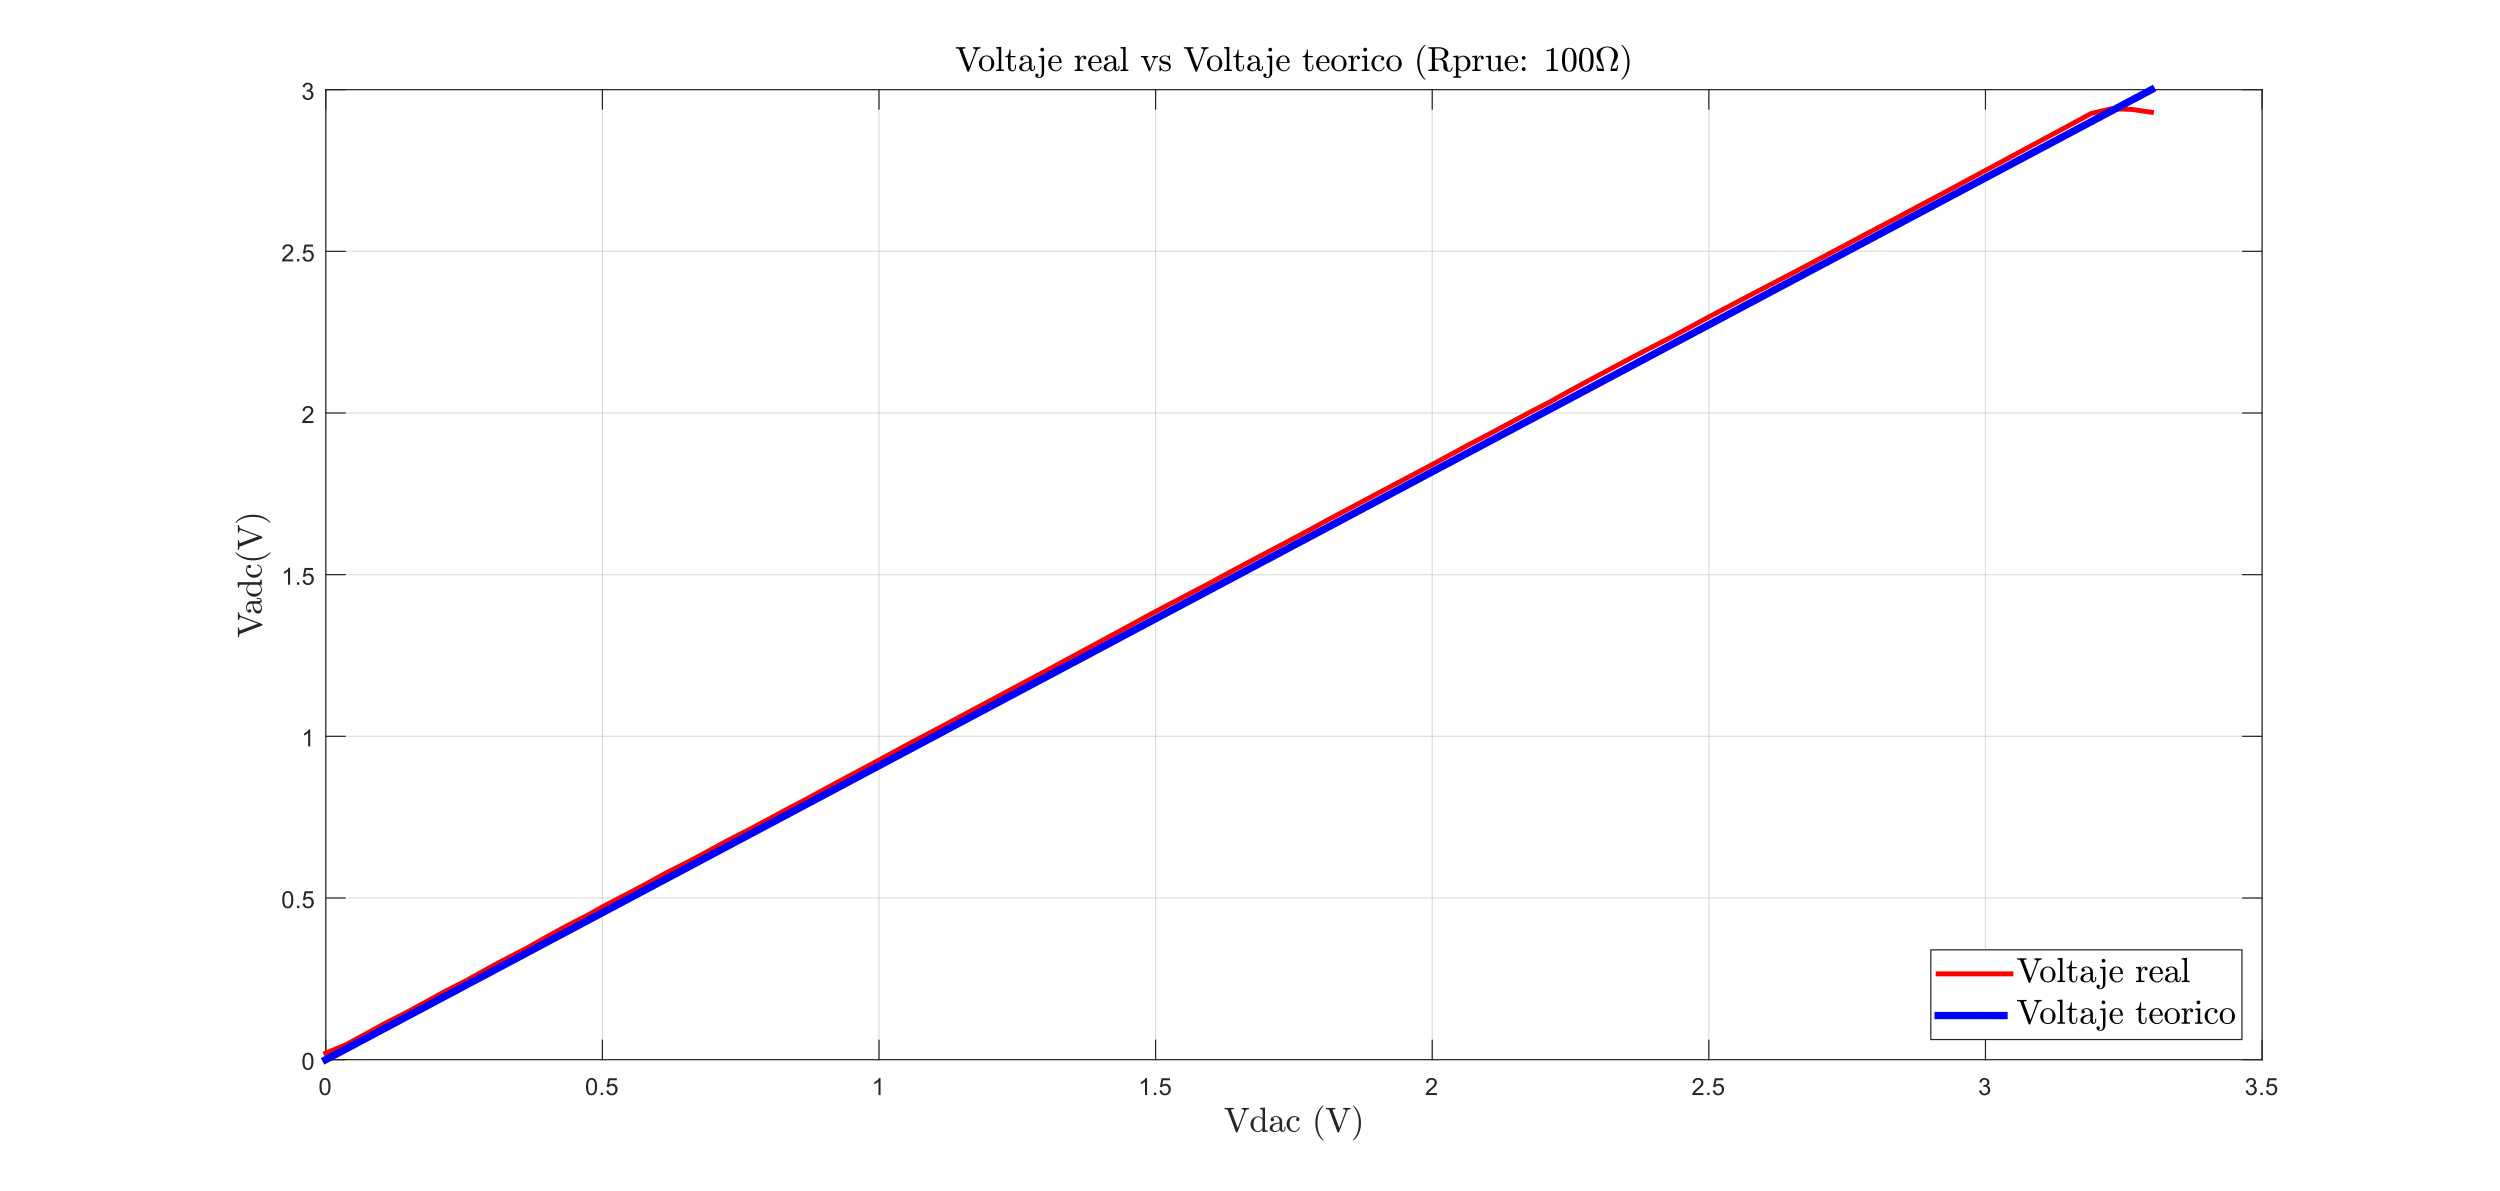 <?xml version="1.0"?>
<!DOCTYPE svg PUBLIC '-//W3C//DTD SVG 1.0//EN'
          'http://www.w3.org/TR/2001/REC-SVG-20010904/DTD/svg10.dtd'>
<svg xmlns:xlink="http://www.w3.org/1999/xlink" style="fill-opacity:1; color-rendering:auto; color-interpolation:auto; text-rendering:auto; stroke:black; stroke-linecap:square; stroke-miterlimit:10; shape-rendering:auto; stroke-opacity:1; fill:black; stroke-dasharray:none; font-weight:normal; stroke-width:1; font-family:'Dialog'; font-style:normal; stroke-linejoin:miter; font-size:12px; stroke-dashoffset:0; image-rendering:auto;" width="1366" height="651" xmlns="http://www.w3.org/2000/svg"
><rect width="100%" height="100%" fill="#333333" stroke="none"/><!--Generated by the Batik Graphics2D SVG Generator--><defs id="genericDefs"
  /><g
  ><defs id="defs1"
    ><clipPath clipPathUnits="userSpaceOnUse" id="clipPath1"
      ><path d="M0 0 L1366 0 L1366 651 L0 651 L0 0 Z"
      /></clipPath
    ></defs
    ><g style="fill:white; stroke:white;"
    ><rect x="0" y="0" width="1366" style="clip-path:url(#clipPath1); stroke:none;" height="651"
    /></g
    ><g style="fill:white; text-rendering:optimizeSpeed; color-rendering:optimizeSpeed; image-rendering:optimizeSpeed; shape-rendering:crispEdges; stroke:white; color-interpolation:sRGB;"
    ><rect x="0" width="1366" height="651" y="0" style="stroke:none;"
      /><path style="stroke:none;" d="M178 579 L1236 579 L1236 49 L178 49 Z"
    /></g
    ><g style="stroke-linecap:butt; fill-opacity:0.149; fill:rgb(38,38,38); text-rendering:geometricPrecision; image-rendering:optimizeQuality; color-rendering:optimizeQuality; stroke-linejoin:round; stroke:rgb(38,38,38); color-interpolation:linearRGB; stroke-width:0.667; stroke-opacity:0.149;"
    ><line y2="49" style="fill:none;" x1="178" x2="178" y1="579"
      /><line y2="49" style="fill:none;" x1="329.143" x2="329.143" y1="579"
      /><line y2="49" style="fill:none;" x1="480.286" x2="480.286" y1="579"
      /><line y2="49" style="fill:none;" x1="631.429" x2="631.429" y1="579"
      /><line y2="49" style="fill:none;" x1="782.571" x2="782.571" y1="579"
      /><line y2="49" style="fill:none;" x1="933.714" x2="933.714" y1="579"
      /><line y2="49" style="fill:none;" x1="1084.857" x2="1084.857" y1="579"
      /><line y2="49" style="fill:none;" x1="1236" x2="1236" y1="579"
      /><line y2="579" style="fill:none;" x1="1236" x2="178" y1="579"
      /><line y2="490.667" style="fill:none;" x1="1236" x2="178" y1="490.667"
      /><line y2="402.333" style="fill:none;" x1="1236" x2="178" y1="402.333"
      /><line y2="314" style="fill:none;" x1="1236" x2="178" y1="314"
      /><line y2="225.667" style="fill:none;" x1="1236" x2="178" y1="225.667"
      /><line y2="137.333" style="fill:none;" x1="1236" x2="178" y1="137.333"
      /><line y2="49" style="fill:none;" x1="1236" x2="178" y1="49"
      /><line x1="178" x2="1236" y1="579" style="stroke-linecap:square; fill-opacity:1; fill:none; stroke-opacity:1;" y2="579"
      /><line x1="178" x2="1236" y1="49" style="stroke-linecap:square; fill-opacity:1; fill:none; stroke-opacity:1;" y2="49"
      /><line x1="178" x2="178" y1="579" style="stroke-linecap:square; fill-opacity:1; fill:none; stroke-opacity:1;" y2="568.42"
      /><line x1="329.143" x2="329.143" y1="579" style="stroke-linecap:square; fill-opacity:1; fill:none; stroke-opacity:1;" y2="568.42"
      /><line x1="480.286" x2="480.286" y1="579" style="stroke-linecap:square; fill-opacity:1; fill:none; stroke-opacity:1;" y2="568.42"
      /><line x1="631.429" x2="631.429" y1="579" style="stroke-linecap:square; fill-opacity:1; fill:none; stroke-opacity:1;" y2="568.42"
      /><line x1="782.571" x2="782.571" y1="579" style="stroke-linecap:square; fill-opacity:1; fill:none; stroke-opacity:1;" y2="568.42"
      /><line x1="933.714" x2="933.714" y1="579" style="stroke-linecap:square; fill-opacity:1; fill:none; stroke-opacity:1;" y2="568.42"
      /><line x1="1084.857" x2="1084.857" y1="579" style="stroke-linecap:square; fill-opacity:1; fill:none; stroke-opacity:1;" y2="568.42"
      /><line x1="1236" x2="1236" y1="579" style="stroke-linecap:square; fill-opacity:1; fill:none; stroke-opacity:1;" y2="568.42"
      /><line x1="178" x2="178" y1="49" style="stroke-linecap:square; fill-opacity:1; fill:none; stroke-opacity:1;" y2="59.58"
      /><line x1="329.143" x2="329.143" y1="49" style="stroke-linecap:square; fill-opacity:1; fill:none; stroke-opacity:1;" y2="59.58"
      /><line x1="480.286" x2="480.286" y1="49" style="stroke-linecap:square; fill-opacity:1; fill:none; stroke-opacity:1;" y2="59.58"
      /><line x1="631.429" x2="631.429" y1="49" style="stroke-linecap:square; fill-opacity:1; fill:none; stroke-opacity:1;" y2="59.58"
      /><line x1="782.571" x2="782.571" y1="49" style="stroke-linecap:square; fill-opacity:1; fill:none; stroke-opacity:1;" y2="59.58"
      /><line x1="933.714" x2="933.714" y1="49" style="stroke-linecap:square; fill-opacity:1; fill:none; stroke-opacity:1;" y2="59.58"
      /><line x1="1084.857" x2="1084.857" y1="49" style="stroke-linecap:square; fill-opacity:1; fill:none; stroke-opacity:1;" y2="59.58"
      /><line x1="1236" x2="1236" y1="49" style="stroke-linecap:square; fill-opacity:1; fill:none; stroke-opacity:1;" y2="59.58"
    /></g
    ><g transform="translate(178,584.333)" style="font-size:13.333px; fill:rgb(38,38,38); text-rendering:geometricPrecision; color-rendering:optimizeQuality; image-rendering:optimizeQuality; stroke:rgb(38,38,38); color-interpolation:linearRGB;"
    ><path style="stroke:none;" d="M-3.453 9.406 Q-3.453 7.766 -3.117 6.758 Q-2.781 5.75 -2.109 5.203 Q-1.438 4.656 -0.422 4.656 Q0.328 4.656 0.891 4.961 Q1.453 5.266 1.82 5.828 Q2.188 6.391 2.398 7.211 Q2.609 8.031 2.609 9.406 Q2.609 11.047 2.273 12.055 Q1.938 13.062 1.266 13.609 Q0.594 14.156 -0.422 14.156 Q-1.766 14.156 -2.547 13.188 Q-3.453 12.031 -3.453 9.406 ZM-2.281 9.406 Q-2.281 11.703 -1.75 12.461 Q-1.219 13.219 -0.422 13.219 Q0.359 13.219 0.898 12.461 Q1.438 11.703 1.438 9.406 Q1.438 7.109 0.898 6.359 Q0.359 5.609 -0.438 5.609 Q-1.219 5.609 -1.703 6.266 Q-2.281 7.125 -2.281 9.406 Z"
    /></g
    ><g transform="translate(329.143,584.333)" style="font-size:13.333px; fill:rgb(38,38,38); text-rendering:geometricPrecision; color-rendering:optimizeQuality; image-rendering:optimizeQuality; stroke:rgb(38,38,38); color-interpolation:linearRGB;"
    ><path style="stroke:none;" d="M-8.953 9.406 Q-8.953 7.766 -8.617 6.758 Q-8.281 5.75 -7.609 5.203 Q-6.938 4.656 -5.922 4.656 Q-5.172 4.656 -4.609 4.961 Q-4.047 5.266 -3.68 5.828 Q-3.312 6.391 -3.102 7.211 Q-2.891 8.031 -2.891 9.406 Q-2.891 11.047 -3.227 12.055 Q-3.562 13.062 -4.234 13.609 Q-4.906 14.156 -5.922 14.156 Q-7.266 14.156 -8.047 13.188 Q-8.953 12.031 -8.953 9.406 ZM-7.781 9.406 Q-7.781 11.703 -7.25 12.461 Q-6.719 13.219 -5.922 13.219 Q-5.141 13.219 -4.602 12.461 Q-4.062 11.703 -4.062 9.406 Q-4.062 7.109 -4.602 6.359 Q-5.141 5.609 -5.938 5.609 Q-6.719 5.609 -7.203 6.266 Q-7.781 7.125 -7.781 9.406 ZM-0.909 14 L-0.909 12.703 L0.388 12.703 L0.388 14 L-0.909 14 ZM2.149 11.562 L3.337 11.453 Q3.477 12.344 3.962 12.781 Q4.446 13.219 5.134 13.219 Q5.962 13.219 6.532 12.594 Q7.102 11.969 7.102 10.953 Q7.102 9.969 6.556 9.406 Q6.009 8.844 5.118 8.844 Q4.556 8.844 4.11 9.094 Q3.665 9.344 3.415 9.734 L2.352 9.594 L3.243 4.828 L7.868 4.828 L7.868 5.906 L4.165 5.906 L3.665 8.406 Q4.493 7.828 5.415 7.828 Q6.634 7.828 7.47 8.672 Q8.306 9.516 8.306 10.844 Q8.306 12.109 7.571 13.031 Q6.681 14.156 5.134 14.156 Q3.868 14.156 3.063 13.445 Q2.259 12.734 2.149 11.562 Z"
    /></g
    ><g transform="translate(480.286,584.333)" style="font-size:13.333px; fill:rgb(38,38,38); text-rendering:geometricPrecision; color-rendering:optimizeQuality; image-rendering:optimizeQuality; stroke:rgb(38,38,38); color-interpolation:linearRGB;"
    ><path style="stroke:none;" d="M0.844 14 L-0.297 14 L-0.297 6.719 Q-0.719 7.109 -1.383 7.508 Q-2.047 7.906 -2.578 8.094 L-2.578 6.984 Q-1.625 6.547 -0.906 5.906 Q-0.188 5.266 0.109 4.656 L0.844 4.656 L0.844 14 Z"
    /></g
    ><g transform="translate(631.429,584.333)" style="font-size:13.333px; fill:rgb(38,38,38); text-rendering:geometricPrecision; color-rendering:optimizeQuality; image-rendering:optimizeQuality; stroke:rgb(38,38,38); color-interpolation:linearRGB;"
    ><path style="stroke:none;" d="M-4.656 14 L-5.797 14 L-5.797 6.719 Q-6.219 7.109 -6.883 7.508 Q-7.547 7.906 -8.078 8.094 L-8.078 6.984 Q-7.125 6.547 -6.406 5.906 Q-5.688 5.266 -5.391 4.656 L-4.656 4.656 L-4.656 14 ZM-0.909 14 L-0.909 12.703 L0.388 12.703 L0.388 14 L-0.909 14 ZM2.149 11.562 L3.337 11.453 Q3.477 12.344 3.962 12.781 Q4.446 13.219 5.134 13.219 Q5.962 13.219 6.532 12.594 Q7.102 11.969 7.102 10.953 Q7.102 9.969 6.556 9.406 Q6.009 8.844 5.118 8.844 Q4.556 8.844 4.11 9.094 Q3.665 9.344 3.415 9.734 L2.352 9.594 L3.243 4.828 L7.868 4.828 L7.868 5.906 L4.165 5.906 L3.665 8.406 Q4.493 7.828 5.415 7.828 Q6.634 7.828 7.47 8.672 Q8.306 9.516 8.306 10.844 Q8.306 12.109 7.571 13.031 Q6.681 14.156 5.134 14.156 Q3.868 14.156 3.063 13.445 Q2.259 12.734 2.149 11.562 Z"
    /></g
    ><g transform="translate(782.571,584.333)" style="font-size:13.333px; fill:rgb(38,38,38); text-rendering:geometricPrecision; color-rendering:optimizeQuality; image-rendering:optimizeQuality; stroke:rgb(38,38,38); color-interpolation:linearRGB;"
    ><path style="stroke:none;" d="M2.547 12.906 L2.547 14 L-3.609 14 Q-3.625 13.594 -3.469 13.203 Q-3.234 12.578 -2.719 11.969 Q-2.203 11.359 -1.219 10.562 Q0.297 9.312 0.828 8.586 Q1.359 7.859 1.359 7.219 Q1.359 6.531 0.875 6.07 Q0.391 5.609 -0.391 5.609 Q-1.219 5.609 -1.711 6.102 Q-2.203 6.594 -2.219 7.469 L-3.391 7.344 Q-3.266 6.031 -2.484 5.344 Q-1.703 4.656 -0.375 4.656 Q0.969 4.656 1.75 5.398 Q2.531 6.141 2.531 7.234 Q2.531 7.797 2.305 8.336 Q2.078 8.875 1.547 9.477 Q1.016 10.078 -0.219 11.109 Q-1.25 11.969 -1.539 12.281 Q-1.828 12.594 -2.016 12.906 L2.547 12.906 Z"
    /></g
    ><g transform="translate(933.714,584.333)" style="font-size:13.333px; fill:rgb(38,38,38); text-rendering:geometricPrecision; color-rendering:optimizeQuality; image-rendering:optimizeQuality; stroke:rgb(38,38,38); color-interpolation:linearRGB;"
    ><path style="stroke:none;" d="M-2.953 12.906 L-2.953 14 L-9.109 14 Q-9.125 13.594 -8.969 13.203 Q-8.734 12.578 -8.219 11.969 Q-7.703 11.359 -6.719 10.562 Q-5.203 9.312 -4.672 8.586 Q-4.141 7.859 -4.141 7.219 Q-4.141 6.531 -4.625 6.07 Q-5.109 5.609 -5.891 5.609 Q-6.719 5.609 -7.211 6.102 Q-7.703 6.594 -7.719 7.469 L-8.891 7.344 Q-8.766 6.031 -7.984 5.344 Q-7.203 4.656 -5.875 4.656 Q-4.531 4.656 -3.75 5.398 Q-2.969 6.141 -2.969 7.234 Q-2.969 7.797 -3.195 8.336 Q-3.422 8.875 -3.953 9.477 Q-4.484 10.078 -5.719 11.109 Q-6.75 11.969 -7.039 12.281 Q-7.328 12.594 -7.516 12.906 L-2.953 12.906 ZM-0.909 14 L-0.909 12.703 L0.388 12.703 L0.388 14 L-0.909 14 ZM2.149 11.562 L3.337 11.453 Q3.477 12.344 3.962 12.781 Q4.446 13.219 5.134 13.219 Q5.962 13.219 6.532 12.594 Q7.102 11.969 7.102 10.953 Q7.102 9.969 6.556 9.406 Q6.009 8.844 5.118 8.844 Q4.556 8.844 4.11 9.094 Q3.665 9.344 3.415 9.734 L2.352 9.594 L3.243 4.828 L7.868 4.828 L7.868 5.906 L4.165 5.906 L3.665 8.406 Q4.493 7.828 5.415 7.828 Q6.634 7.828 7.47 8.672 Q8.306 9.516 8.306 10.844 Q8.306 12.109 7.571 13.031 Q6.681 14.156 5.134 14.156 Q3.868 14.156 3.063 13.445 Q2.259 12.734 2.149 11.562 Z"
    /></g
    ><g transform="translate(1084.857,584.333)" style="font-size:13.333px; fill:rgb(38,38,38); text-rendering:geometricPrecision; color-rendering:optimizeQuality; image-rendering:optimizeQuality; stroke:rgb(38,38,38); color-interpolation:linearRGB;"
    ><path style="stroke:none;" d="M-3.453 11.547 L-2.312 11.391 Q-2.109 12.359 -1.641 12.789 Q-1.172 13.219 -0.484 13.219 Q0.312 13.219 0.867 12.664 Q1.422 12.109 1.422 11.281 Q1.422 10.484 0.914 9.977 Q0.406 9.469 -0.391 9.469 Q-0.719 9.469 -1.203 9.594 L-1.078 8.594 Q-0.953 8.609 -0.891 8.609 Q-0.156 8.609 0.43 8.227 Q1.016 7.844 1.016 7.047 Q1.016 6.422 0.586 6.008 Q0.156 5.594 -0.516 5.594 Q-1.188 5.594 -1.625 6.016 Q-2.062 6.438 -2.203 7.266 L-3.344 7.062 Q-3.125 5.922 -2.383 5.289 Q-1.641 4.656 -0.547 4.656 Q0.219 4.656 0.859 4.984 Q1.5 5.312 1.844 5.875 Q2.188 6.438 2.188 7.078 Q2.188 7.672 1.859 8.172 Q1.531 8.672 0.906 8.953 Q1.719 9.156 2.18 9.75 Q2.641 10.344 2.641 11.25 Q2.641 12.469 1.75 13.32 Q0.859 14.172 -0.5 14.172 Q-1.719 14.172 -2.531 13.438 Q-3.344 12.703 -3.453 11.547 Z"
    /></g
    ><g transform="translate(1236,584.333)" style="font-size:13.333px; fill:rgb(38,38,38); text-rendering:geometricPrecision; color-rendering:optimizeQuality; image-rendering:optimizeQuality; stroke:rgb(38,38,38); color-interpolation:linearRGB;"
    ><path style="stroke:none;" d="M-8.953 11.547 L-7.812 11.391 Q-7.609 12.359 -7.141 12.789 Q-6.672 13.219 -5.984 13.219 Q-5.188 13.219 -4.633 12.664 Q-4.078 12.109 -4.078 11.281 Q-4.078 10.484 -4.586 9.977 Q-5.094 9.469 -5.891 9.469 Q-6.219 9.469 -6.703 9.594 L-6.578 8.594 Q-6.453 8.609 -6.391 8.609 Q-5.656 8.609 -5.07 8.227 Q-4.484 7.844 -4.484 7.047 Q-4.484 6.422 -4.914 6.008 Q-5.344 5.594 -6.016 5.594 Q-6.688 5.594 -7.125 6.016 Q-7.562 6.438 -7.703 7.266 L-8.844 7.062 Q-8.625 5.922 -7.883 5.289 Q-7.141 4.656 -6.047 4.656 Q-5.281 4.656 -4.641 4.984 Q-4 5.312 -3.656 5.875 Q-3.312 6.438 -3.312 7.078 Q-3.312 7.672 -3.641 8.172 Q-3.969 8.672 -4.594 8.953 Q-3.781 9.156 -3.32 9.75 Q-2.859 10.344 -2.859 11.25 Q-2.859 12.469 -3.75 13.32 Q-4.641 14.172 -6 14.172 Q-7.219 14.172 -8.031 13.438 Q-8.844 12.703 -8.953 11.547 ZM-0.909 14 L-0.909 12.703 L0.388 12.703 L0.388 14 L-0.909 14 ZM2.149 11.562 L3.337 11.453 Q3.477 12.344 3.962 12.781 Q4.446 13.219 5.134 13.219 Q5.962 13.219 6.532 12.594 Q7.102 11.969 7.102 10.953 Q7.102 9.969 6.556 9.406 Q6.009 8.844 5.118 8.844 Q4.556 8.844 4.11 9.094 Q3.665 9.344 3.415 9.734 L2.352 9.594 L3.243 4.828 L7.868 4.828 L7.868 5.906 L4.165 5.906 L3.665 8.406 Q4.493 7.828 5.415 7.828 Q6.634 7.828 7.47 8.672 Q8.306 9.516 8.306 10.844 Q8.306 12.109 7.571 13.031 Q6.681 14.156 5.134 14.156 Q3.868 14.156 3.063 13.445 Q2.259 12.734 2.149 11.562 Z"
    /></g
    ><g transform="translate(707,602.667)" style="font-size:18.667px; fill:rgb(38,38,38); text-rendering:geometricPrecision; image-rendering:optimizeQuality; color-rendering:optimizeQuality; font-family:'mwa_cmr10'; stroke:rgb(38,38,38); color-interpolation:linearRGB;"
    ><path style="stroke:none;" d="M-31.683 15.899 L-36.167 3.977 Q-36.324 3.571 -36.8 3.469 Q-37.277 3.367 -38.011 3.367 L-38.011 2.696 L-32.792 2.696 L-32.792 3.367 Q-34.355 3.367 -34.355 3.867 Q-34.355 3.883 -34.347 3.906 Q-34.339 3.93 -34.339 3.977 L-30.699 13.664 L-27.261 4.492 Q-27.214 4.414 -27.214 4.258 Q-27.214 3.789 -27.644 3.578 Q-28.074 3.367 -28.605 3.367 L-28.605 2.696 L-24.495 2.696 L-24.495 3.367 Q-25.214 3.367 -25.761 3.633 Q-26.308 3.899 -26.527 4.492 L-30.824 15.899 Q-30.886 16.102 -31.136 16.102 L-31.37 16.102 Q-31.62 16.102 -31.683 15.899 Z"
      /><path style="stroke:none;" d="M-19.73 15.899 Q-20.855 15.899 -21.785 15.289 Q-22.714 14.68 -23.23 13.688 Q-23.745 12.696 -23.745 11.586 Q-23.745 10.43 -23.183 9.438 Q-22.62 8.446 -21.652 7.867 Q-20.683 7.289 -19.527 7.289 Q-18.839 7.289 -18.214 7.578 Q-17.589 7.867 -17.136 8.383 L-17.136 4.43 Q-17.136 3.93 -17.285 3.703 Q-17.433 3.477 -17.722 3.422 Q-18.011 3.367 -18.605 3.367 L-18.605 2.696 L-15.792 2.492 L-15.792 13.961 Q-15.792 14.461 -15.644 14.688 Q-15.495 14.914 -15.214 14.961 Q-14.933 15.008 -14.323 15.008 L-14.323 15.68 L-17.183 15.899 L-17.183 14.696 Q-17.683 15.258 -18.363 15.578 Q-19.042 15.899 -19.73 15.899 ZM-21.667 14.024 Q-21.339 14.649 -20.8 15.024 Q-20.261 15.399 -19.62 15.399 Q-18.839 15.399 -18.175 14.938 Q-17.511 14.477 -17.183 13.758 L-17.183 9.211 Q-17.417 8.789 -17.753 8.461 Q-18.089 8.133 -18.511 7.953 Q-18.933 7.774 -19.402 7.774 Q-20.402 7.774 -21.003 8.336 Q-21.605 8.899 -21.847 9.774 Q-22.089 10.649 -22.089 11.602 Q-22.089 12.352 -22.011 12.922 Q-21.933 13.492 -21.667 14.024 Z"
      /><path style="stroke:none;" d="M-13.234 13.821 Q-13.234 12.68 -12.344 11.969 Q-11.453 11.258 -10.211 10.969 Q-8.969 10.68 -7.844 10.68 L-7.844 9.899 Q-7.844 9.352 -8.086 8.836 Q-8.328 8.321 -8.781 7.992 Q-9.234 7.664 -9.781 7.664 Q-11.047 7.664 -11.703 8.227 Q-11.344 8.227 -11.102 8.5 Q-10.859 8.774 -10.859 9.133 Q-10.859 9.524 -11.133 9.789 Q-11.406 10.055 -11.766 10.055 Q-12.156 10.055 -12.422 9.789 Q-12.688 9.524 -12.688 9.133 Q-12.688 8.133 -11.781 7.649 Q-10.875 7.164 -9.781 7.164 Q-9.016 7.164 -8.234 7.492 Q-7.453 7.821 -6.953 8.43 Q-6.453 9.039 -6.453 9.867 L-6.453 14.133 Q-6.453 14.508 -6.297 14.821 Q-6.141 15.133 -5.812 15.133 Q-5.5 15.133 -5.344 14.821 Q-5.188 14.508 -5.188 14.133 L-5.188 12.93 L-4.625 12.93 L-4.625 14.133 Q-4.625 14.571 -4.852 14.953 Q-5.078 15.336 -5.453 15.563 Q-5.828 15.789 -6.266 15.789 Q-6.812 15.789 -7.219 15.36 Q-7.625 14.93 -7.672 14.336 Q-8.031 15.055 -8.711 15.477 Q-9.391 15.899 -10.172 15.899 Q-10.906 15.899 -11.602 15.68 Q-12.297 15.461 -12.766 15.008 Q-13.234 14.555 -13.234 13.821 ZM-11.703 13.821 Q-11.703 14.477 -11.211 14.938 Q-10.719 15.399 -10.047 15.399 Q-9.438 15.399 -8.938 15.086 Q-8.438 14.774 -8.141 14.25 Q-7.844 13.727 -7.844 13.133 L-7.844 11.164 Q-8.703 11.164 -9.609 11.446 Q-10.516 11.727 -11.109 12.328 Q-11.703 12.93 -11.703 13.821 Z"
      /><path style="stroke:none;" d="M0.068 15.899 Q-1.089 15.899 -2.026 15.297 Q-2.963 14.696 -3.503 13.696 Q-4.042 12.696 -4.042 11.586 Q-4.042 10.461 -3.503 9.43 Q-2.963 8.399 -2.026 7.782 Q-1.089 7.164 0.068 7.164 Q1.177 7.164 2.091 7.602 Q3.005 8.039 3.005 9.024 Q3.005 9.399 2.74 9.672 Q2.474 9.946 2.099 9.946 Q1.724 9.946 1.458 9.672 Q1.193 9.399 1.193 9.024 Q1.193 8.696 1.404 8.446 Q1.615 8.196 1.927 8.133 Q1.271 7.727 0.083 7.727 Q-0.823 7.727 -1.378 8.328 Q-1.932 8.93 -2.159 9.821 Q-2.385 10.711 -2.385 11.586 Q-2.385 12.492 -2.112 13.352 Q-1.839 14.211 -1.229 14.774 Q-0.62 15.336 0.302 15.336 Q1.193 15.336 1.825 14.781 Q2.458 14.227 2.693 13.336 Q2.693 13.227 2.833 13.227 L3.068 13.227 Q3.13 13.227 3.177 13.281 Q3.224 13.336 3.224 13.399 L3.224 13.446 Q2.927 14.571 2.075 15.235 Q1.224 15.899 0.068 15.899 Z"
      /><path style="stroke:none;" d="M15.742 20.399 Q14.68 19.555 13.914 18.477 Q13.149 17.399 12.664 16.172 Q12.18 14.946 11.938 13.61 Q11.696 12.274 11.696 10.93 Q11.696 9.571 11.938 8.235 Q12.18 6.899 12.68 5.664 Q13.18 4.43 13.946 3.352 Q14.711 2.274 15.742 1.461 Q15.742 1.43 15.836 1.43 L16.008 1.43 Q16.071 1.43 16.117 1.485 Q16.164 1.539 16.164 1.602 Q16.164 1.68 16.117 1.711 Q15.196 2.633 14.578 3.672 Q13.961 4.711 13.586 5.883 Q13.211 7.055 13.047 8.313 Q12.883 9.571 12.883 10.93 Q12.883 16.977 16.102 20.102 Q16.164 20.164 16.164 20.258 Q16.164 20.305 16.11 20.367 Q16.055 20.43 16.008 20.43 L15.836 20.43 Q15.742 20.43 15.742 20.399 Z"
      /><path style="stroke:none;" d="M23.799 15.899 L19.314 3.977 Q19.158 3.571 18.681 3.469 Q18.205 3.367 17.471 3.367 L17.471 2.696 L22.689 2.696 L22.689 3.367 Q21.127 3.367 21.127 3.867 Q21.127 3.883 21.135 3.906 Q21.142 3.93 21.142 3.977 L24.783 13.664 L28.221 4.492 Q28.267 4.414 28.267 4.258 Q28.267 3.789 27.838 3.578 Q27.408 3.367 26.877 3.367 L26.877 2.696 L30.986 2.696 L30.986 3.367 Q30.267 3.367 29.721 3.633 Q29.174 3.899 28.955 4.492 L24.658 15.899 Q24.596 16.102 24.346 16.102 L24.111 16.102 Q23.861 16.102 23.799 15.899 Z"
      /><path style="stroke:none;" d="M32.346 20.43 Q32.174 20.43 32.174 20.258 Q32.174 20.18 32.221 20.149 Q35.455 16.977 35.455 10.93 Q35.455 4.883 32.252 1.758 Q32.174 1.711 32.174 1.602 Q32.174 1.539 32.228 1.485 Q32.283 1.43 32.346 1.43 L32.517 1.43 Q32.58 1.43 32.611 1.461 Q33.971 2.539 34.885 4.078 Q35.799 5.617 36.221 7.367 Q36.642 9.117 36.642 10.93 Q36.642 12.274 36.416 13.578 Q36.189 14.883 35.689 16.149 Q35.189 17.414 34.431 18.485 Q33.674 19.555 32.611 20.399 Q32.58 20.43 32.517 20.43 L32.346 20.43 Z"
    /></g
    ><g style="fill:rgb(38,38,38); text-rendering:geometricPrecision; image-rendering:optimizeQuality; color-rendering:optimizeQuality; stroke-linejoin:round; stroke:rgb(38,38,38); color-interpolation:linearRGB; stroke-width:0.667;"
    ><line y2="49" style="fill:none;" x1="178" x2="178" y1="579"
      /><line y2="49" style="fill:none;" x1="1236" x2="1236" y1="579"
      /><line y2="579" style="fill:none;" x1="178" x2="188.58" y1="579"
      /><line y2="490.667" style="fill:none;" x1="178" x2="188.58" y1="490.667"
      /><line y2="402.333" style="fill:none;" x1="178" x2="188.58" y1="402.333"
      /><line y2="314" style="fill:none;" x1="178" x2="188.58" y1="314"
      /><line y2="225.667" style="fill:none;" x1="178" x2="188.58" y1="225.667"
      /><line y2="137.333" style="fill:none;" x1="178" x2="188.58" y1="137.333"
      /><line y2="49" style="fill:none;" x1="178" x2="188.58" y1="49"
      /><line y2="579" style="fill:none;" x1="1236" x2="1225.42" y1="579"
      /><line y2="490.667" style="fill:none;" x1="1236" x2="1225.42" y1="490.667"
      /><line y2="402.333" style="fill:none;" x1="1236" x2="1225.42" y1="402.333"
      /><line y2="314" style="fill:none;" x1="1236" x2="1225.42" y1="314"
      /><line y2="225.667" style="fill:none;" x1="1236" x2="1225.42" y1="225.667"
      /><line y2="137.333" style="fill:none;" x1="1236" x2="1225.42" y1="137.333"
      /><line y2="49" style="fill:none;" x1="1236" x2="1225.42" y1="49"
    /></g
    ><g transform="translate(172.667,579)" style="font-size:13.333px; fill:rgb(38,38,38); text-rendering:geometricPrecision; color-rendering:optimizeQuality; image-rendering:optimizeQuality; stroke:rgb(38,38,38); color-interpolation:linearRGB;"
    ><path style="stroke:none;" d="M-7.453 0.906 Q-7.453 -0.734 -7.117 -1.742 Q-6.781 -2.75 -6.109 -3.297 Q-5.438 -3.844 -4.422 -3.844 Q-3.672 -3.844 -3.109 -3.539 Q-2.547 -3.234 -2.18 -2.672 Q-1.812 -2.109 -1.602 -1.289 Q-1.391 -0.469 -1.391 0.906 Q-1.391 2.547 -1.727 3.555 Q-2.062 4.562 -2.734 5.109 Q-3.406 5.656 -4.422 5.656 Q-5.766 5.656 -6.547 4.688 Q-7.453 3.531 -7.453 0.906 ZM-6.281 0.906 Q-6.281 3.203 -5.75 3.961 Q-5.219 4.719 -4.422 4.719 Q-3.641 4.719 -3.102 3.961 Q-2.562 3.203 -2.562 0.906 Q-2.562 -1.391 -3.102 -2.141 Q-3.641 -2.891 -4.438 -2.891 Q-5.219 -2.891 -5.703 -2.234 Q-6.281 -1.375 -6.281 0.906 Z"
    /></g
    ><g transform="translate(172.667,490.667)" style="font-size:13.333px; fill:rgb(38,38,38); text-rendering:geometricPrecision; color-rendering:optimizeQuality; image-rendering:optimizeQuality; stroke:rgb(38,38,38); color-interpolation:linearRGB;"
    ><path style="stroke:none;" d="M-18.453 0.906 Q-18.453 -0.734 -18.117 -1.742 Q-17.781 -2.75 -17.109 -3.297 Q-16.438 -3.844 -15.422 -3.844 Q-14.672 -3.844 -14.109 -3.539 Q-13.547 -3.234 -13.18 -2.672 Q-12.812 -2.109 -12.602 -1.289 Q-12.391 -0.469 -12.391 0.906 Q-12.391 2.547 -12.727 3.555 Q-13.062 4.562 -13.734 5.109 Q-14.406 5.656 -15.422 5.656 Q-16.766 5.656 -17.547 4.688 Q-18.453 3.531 -18.453 0.906 ZM-17.281 0.906 Q-17.281 3.203 -16.75 3.961 Q-16.219 4.719 -15.422 4.719 Q-14.641 4.719 -14.102 3.961 Q-13.562 3.203 -13.562 0.906 Q-13.562 -1.391 -14.102 -2.141 Q-14.641 -2.891 -15.438 -2.891 Q-16.219 -2.891 -16.703 -2.234 Q-17.281 -1.375 -17.281 0.906 ZM-10.409 5.5 L-10.409 4.203 L-9.112 4.203 L-9.112 5.5 L-10.409 5.5 ZM-7.351 3.062 L-6.163 2.953 Q-6.023 3.844 -5.538 4.281 Q-5.054 4.719 -4.366 4.719 Q-3.538 4.719 -2.968 4.094 Q-2.398 3.469 -2.398 2.453 Q-2.398 1.469 -2.945 0.906 Q-3.491 0.344 -4.382 0.344 Q-4.944 0.344 -5.39 0.594 Q-5.835 0.844 -6.085 1.234 L-7.148 1.094 L-6.257 -3.672 L-1.632 -3.672 L-1.632 -2.594 L-5.335 -2.594 L-5.835 -0.094 Q-5.007 -0.672 -4.085 -0.672 Q-2.866 -0.672 -2.03 0.172 Q-1.194 1.016 -1.194 2.344 Q-1.194 3.609 -1.929 4.531 Q-2.82 5.656 -4.366 5.656 Q-5.632 5.656 -6.437 4.945 Q-7.241 4.234 -7.351 3.062 Z"
    /></g
    ><g transform="translate(172.667,402.333)" style="font-size:13.333px; fill:rgb(38,38,38); text-rendering:geometricPrecision; color-rendering:optimizeQuality; image-rendering:optimizeQuality; stroke:rgb(38,38,38); color-interpolation:linearRGB;"
    ><path style="stroke:none;" d="M-3.156 5.5 L-4.297 5.5 L-4.297 -1.781 Q-4.719 -1.391 -5.383 -0.992 Q-6.047 -0.594 -6.578 -0.406 L-6.578 -1.516 Q-5.625 -1.953 -4.906 -2.594 Q-4.188 -3.234 -3.891 -3.844 L-3.156 -3.844 L-3.156 5.5 Z"
    /></g
    ><g transform="translate(172.667,314)" style="font-size:13.333px; fill:rgb(38,38,38); text-rendering:geometricPrecision; color-rendering:optimizeQuality; image-rendering:optimizeQuality; stroke:rgb(38,38,38); color-interpolation:linearRGB;"
    ><path style="stroke:none;" d="M-14.156 5.5 L-15.297 5.5 L-15.297 -1.781 Q-15.719 -1.391 -16.383 -0.992 Q-17.047 -0.594 -17.578 -0.406 L-17.578 -1.516 Q-16.625 -1.953 -15.906 -2.594 Q-15.188 -3.234 -14.891 -3.844 L-14.156 -3.844 L-14.156 5.5 ZM-10.409 5.5 L-10.409 4.203 L-9.112 4.203 L-9.112 5.5 L-10.409 5.5 ZM-7.351 3.062 L-6.163 2.953 Q-6.023 3.844 -5.538 4.281 Q-5.054 4.719 -4.366 4.719 Q-3.538 4.719 -2.968 4.094 Q-2.398 3.469 -2.398 2.453 Q-2.398 1.469 -2.945 0.906 Q-3.491 0.344 -4.382 0.344 Q-4.944 0.344 -5.39 0.594 Q-5.835 0.844 -6.085 1.234 L-7.148 1.094 L-6.257 -3.672 L-1.632 -3.672 L-1.632 -2.594 L-5.335 -2.594 L-5.835 -0.094 Q-5.007 -0.672 -4.085 -0.672 Q-2.866 -0.672 -2.03 0.172 Q-1.194 1.016 -1.194 2.344 Q-1.194 3.609 -1.929 4.531 Q-2.82 5.656 -4.366 5.656 Q-5.632 5.656 -6.437 4.945 Q-7.241 4.234 -7.351 3.062 Z"
    /></g
    ><g transform="translate(172.667,225.667)" style="font-size:13.333px; fill:rgb(38,38,38); text-rendering:geometricPrecision; color-rendering:optimizeQuality; image-rendering:optimizeQuality; stroke:rgb(38,38,38); color-interpolation:linearRGB;"
    ><path style="stroke:none;" d="M-1.453 4.406 L-1.453 5.5 L-7.609 5.5 Q-7.625 5.094 -7.469 4.703 Q-7.234 4.078 -6.719 3.469 Q-6.203 2.859 -5.219 2.062 Q-3.703 0.812 -3.172 0.086 Q-2.641 -0.641 -2.641 -1.281 Q-2.641 -1.969 -3.125 -2.43 Q-3.609 -2.891 -4.391 -2.891 Q-5.219 -2.891 -5.711 -2.398 Q-6.203 -1.906 -6.219 -1.031 L-7.391 -1.156 Q-7.266 -2.469 -6.484 -3.156 Q-5.703 -3.844 -4.375 -3.844 Q-3.031 -3.844 -2.25 -3.102 Q-1.469 -2.359 -1.469 -1.266 Q-1.469 -0.703 -1.695 -0.164 Q-1.922 0.375 -2.453 0.977 Q-2.984 1.578 -4.219 2.609 Q-5.25 3.469 -5.539 3.781 Q-5.828 4.094 -6.016 4.406 L-1.453 4.406 Z"
    /></g
    ><g transform="translate(172.667,137.333)" style="font-size:13.333px; fill:rgb(38,38,38); text-rendering:geometricPrecision; color-rendering:optimizeQuality; image-rendering:optimizeQuality; stroke:rgb(38,38,38); color-interpolation:linearRGB;"
    ><path style="stroke:none;" d="M-12.453 4.406 L-12.453 5.5 L-18.609 5.5 Q-18.625 5.094 -18.469 4.703 Q-18.234 4.078 -17.719 3.469 Q-17.203 2.859 -16.219 2.062 Q-14.703 0.812 -14.172 0.086 Q-13.641 -0.641 -13.641 -1.281 Q-13.641 -1.969 -14.125 -2.43 Q-14.609 -2.891 -15.391 -2.891 Q-16.219 -2.891 -16.711 -2.398 Q-17.203 -1.906 -17.219 -1.031 L-18.391 -1.156 Q-18.266 -2.469 -17.484 -3.156 Q-16.703 -3.844 -15.375 -3.844 Q-14.031 -3.844 -13.25 -3.102 Q-12.469 -2.359 -12.469 -1.266 Q-12.469 -0.703 -12.695 -0.164 Q-12.922 0.375 -13.453 0.977 Q-13.984 1.578 -15.219 2.609 Q-16.25 3.469 -16.539 3.781 Q-16.828 4.094 -17.016 4.406 L-12.453 4.406 ZM-10.409 5.5 L-10.409 4.203 L-9.112 4.203 L-9.112 5.5 L-10.409 5.5 ZM-7.351 3.062 L-6.163 2.953 Q-6.023 3.844 -5.538 4.281 Q-5.054 4.719 -4.366 4.719 Q-3.538 4.719 -2.968 4.094 Q-2.398 3.469 -2.398 2.453 Q-2.398 1.469 -2.945 0.906 Q-3.491 0.344 -4.382 0.344 Q-4.944 0.344 -5.39 0.594 Q-5.835 0.844 -6.085 1.234 L-7.148 1.094 L-6.257 -3.672 L-1.632 -3.672 L-1.632 -2.594 L-5.335 -2.594 L-5.835 -0.094 Q-5.007 -0.672 -4.085 -0.672 Q-2.866 -0.672 -2.03 0.172 Q-1.194 1.016 -1.194 2.344 Q-1.194 3.609 -1.929 4.531 Q-2.82 5.656 -4.366 5.656 Q-5.632 5.656 -6.437 4.945 Q-7.241 4.234 -7.351 3.062 Z"
    /></g
    ><g transform="translate(172.667,49)" style="font-size:13.333px; fill:rgb(38,38,38); text-rendering:geometricPrecision; color-rendering:optimizeQuality; image-rendering:optimizeQuality; stroke:rgb(38,38,38); color-interpolation:linearRGB;"
    ><path style="stroke:none;" d="M-7.453 3.047 L-6.312 2.891 Q-6.109 3.859 -5.641 4.289 Q-5.172 4.719 -4.484 4.719 Q-3.688 4.719 -3.133 4.164 Q-2.578 3.609 -2.578 2.781 Q-2.578 1.984 -3.086 1.477 Q-3.594 0.969 -4.391 0.969 Q-4.719 0.969 -5.203 1.094 L-5.078 0.094 Q-4.953 0.109 -4.891 0.109 Q-4.156 0.109 -3.57 -0.273 Q-2.984 -0.656 -2.984 -1.453 Q-2.984 -2.078 -3.414 -2.492 Q-3.844 -2.906 -4.516 -2.906 Q-5.188 -2.906 -5.625 -2.484 Q-6.062 -2.062 -6.203 -1.234 L-7.344 -1.438 Q-7.125 -2.578 -6.383 -3.211 Q-5.641 -3.844 -4.547 -3.844 Q-3.781 -3.844 -3.141 -3.516 Q-2.5 -3.188 -2.156 -2.625 Q-1.812 -2.062 -1.812 -1.422 Q-1.812 -0.828 -2.141 -0.328 Q-2.469 0.172 -3.094 0.453 Q-2.281 0.656 -1.82 1.25 Q-1.359 1.844 -1.359 2.75 Q-1.359 3.969 -2.25 4.82 Q-3.141 5.672 -4.5 5.672 Q-5.719 5.672 -6.531 4.938 Q-7.344 4.203 -7.453 3.047 Z"
    /></g
    ><g transform="translate(149.667,314) rotate(-90)" style="font-size:18.667px; fill:rgb(38,38,38); text-rendering:geometricPrecision; image-rendering:optimizeQuality; color-rendering:optimizeQuality; font-family:'mwa_cmr10'; stroke:rgb(38,38,38); color-interpolation:linearRGB;"
    ><path style="stroke:none;" d="M-27.794 -6.501 L-32.278 -18.423 Q-32.435 -18.829 -32.911 -18.931 Q-33.388 -19.033 -34.122 -19.033 L-34.122 -19.704 L-28.903 -19.704 L-28.903 -19.033 Q-30.466 -19.033 -30.466 -18.533 Q-30.466 -18.517 -30.458 -18.494 Q-30.45 -18.47 -30.45 -18.423 L-26.81 -8.736 L-23.372 -17.908 Q-23.325 -17.986 -23.325 -18.142 Q-23.325 -18.611 -23.755 -18.822 Q-24.185 -19.033 -24.716 -19.033 L-24.716 -19.704 L-20.607 -19.704 L-20.607 -19.033 Q-21.325 -19.033 -21.872 -18.767 Q-22.419 -18.501 -22.638 -17.908 L-26.935 -6.501 Q-26.997 -6.298 -27.247 -6.298 L-27.482 -6.298 Q-27.732 -6.298 -27.794 -6.501 Z"
      /><path style="stroke:none;" d="M-21.271 -8.579 Q-21.271 -9.72 -20.381 -10.431 Q-19.49 -11.142 -18.248 -11.431 Q-17.006 -11.72 -15.881 -11.72 L-15.881 -12.501 Q-15.881 -13.048 -16.123 -13.564 Q-16.365 -14.079 -16.818 -14.408 Q-17.271 -14.736 -17.818 -14.736 Q-19.084 -14.736 -19.74 -14.173 Q-19.381 -14.173 -19.139 -13.9 Q-18.896 -13.626 -18.896 -13.267 Q-18.896 -12.876 -19.17 -12.611 Q-19.443 -12.345 -19.803 -12.345 Q-20.193 -12.345 -20.459 -12.611 Q-20.725 -12.876 -20.725 -13.267 Q-20.725 -14.267 -19.818 -14.751 Q-18.912 -15.236 -17.818 -15.236 Q-17.053 -15.236 -16.271 -14.908 Q-15.49 -14.579 -14.99 -13.97 Q-14.49 -13.361 -14.49 -12.533 L-14.49 -8.267 Q-14.49 -7.892 -14.334 -7.579 Q-14.178 -7.267 -13.85 -7.267 Q-13.537 -7.267 -13.381 -7.579 Q-13.225 -7.892 -13.225 -8.267 L-13.225 -9.47 L-12.662 -9.47 L-12.662 -8.267 Q-12.662 -7.829 -12.889 -7.447 Q-13.115 -7.064 -13.49 -6.837 Q-13.865 -6.611 -14.303 -6.611 Q-14.85 -6.611 -15.256 -7.04 Q-15.662 -7.47 -15.709 -8.064 Q-16.068 -7.345 -16.748 -6.923 Q-17.428 -6.501 -18.209 -6.501 Q-18.943 -6.501 -19.639 -6.72 Q-20.334 -6.939 -20.803 -7.392 Q-21.271 -7.845 -21.271 -8.579 ZM-19.74 -8.579 Q-19.74 -7.923 -19.248 -7.462 Q-18.756 -7.001 -18.084 -7.001 Q-17.475 -7.001 -16.975 -7.314 Q-16.475 -7.626 -16.178 -8.15 Q-15.881 -8.673 -15.881 -9.267 L-15.881 -11.236 Q-16.74 -11.236 -17.646 -10.954 Q-18.553 -10.673 -19.146 -10.072 Q-19.74 -9.47 -19.74 -8.579 Z"
      /><path style="stroke:none;" d="M-8.063 -6.501 Q-9.188 -6.501 -10.118 -7.111 Q-11.047 -7.72 -11.563 -8.712 Q-12.079 -9.704 -12.079 -10.814 Q-12.079 -11.97 -11.516 -12.962 Q-10.954 -13.954 -9.985 -14.533 Q-9.016 -15.111 -7.86 -15.111 Q-7.173 -15.111 -6.548 -14.822 Q-5.923 -14.533 -5.469 -14.017 L-5.469 -17.97 Q-5.469 -18.47 -5.618 -18.697 Q-5.766 -18.923 -6.055 -18.978 Q-6.344 -19.033 -6.938 -19.033 L-6.938 -19.704 L-4.126 -19.908 L-4.126 -8.439 Q-4.126 -7.939 -3.977 -7.712 Q-3.829 -7.486 -3.547 -7.439 Q-3.266 -7.392 -2.657 -7.392 L-2.657 -6.72 L-5.516 -6.501 L-5.516 -7.704 Q-6.016 -7.142 -6.696 -6.822 Q-7.376 -6.501 -8.063 -6.501 ZM-10.001 -8.376 Q-9.672 -7.751 -9.133 -7.376 Q-8.594 -7.001 -7.954 -7.001 Q-7.173 -7.001 -6.508 -7.462 Q-5.844 -7.923 -5.516 -8.642 L-5.516 -13.189 Q-5.751 -13.611 -6.087 -13.939 Q-6.423 -14.267 -6.844 -14.447 Q-7.266 -14.626 -7.735 -14.626 Q-8.735 -14.626 -9.336 -14.064 Q-9.938 -13.501 -10.18 -12.626 Q-10.422 -11.751 -10.422 -10.798 Q-10.422 -10.048 -10.344 -9.478 Q-10.266 -8.908 -10.001 -8.376 Z"
      /><path style="stroke:none;" d="M2.401 -6.501 Q1.245 -6.501 0.307 -7.103 Q-0.63 -7.704 -1.169 -8.704 Q-1.708 -9.704 -1.708 -10.814 Q-1.708 -11.939 -1.169 -12.97 Q-0.63 -14.001 0.307 -14.618 Q1.245 -15.236 2.401 -15.236 Q3.51 -15.236 4.425 -14.798 Q5.338 -14.361 5.338 -13.376 Q5.338 -13.001 5.073 -12.728 Q4.807 -12.454 4.432 -12.454 Q4.057 -12.454 3.792 -12.728 Q3.526 -13.001 3.526 -13.376 Q3.526 -13.704 3.737 -13.954 Q3.948 -14.204 4.26 -14.267 Q3.604 -14.673 2.417 -14.673 Q1.51 -14.673 0.956 -14.072 Q0.401 -13.47 0.174 -12.579 Q-0.052 -11.689 -0.052 -10.814 Q-0.052 -9.908 0.221 -9.048 Q0.495 -8.189 1.104 -7.626 Q1.714 -7.064 2.635 -7.064 Q3.526 -7.064 4.159 -7.619 Q4.792 -8.173 5.026 -9.064 Q5.026 -9.173 5.167 -9.173 L5.401 -9.173 Q5.463 -9.173 5.51 -9.118 Q5.557 -9.064 5.557 -9.001 L5.557 -8.954 Q5.26 -7.829 4.409 -7.165 Q3.557 -6.501 2.401 -6.501 Z"
      /><path style="stroke:none;" d="M11.854 -2.001 Q10.791 -2.845 10.025 -3.923 Q9.26 -5.001 8.775 -6.228 Q8.291 -7.454 8.049 -8.79 Q7.807 -10.126 7.807 -11.47 Q7.807 -12.829 8.049 -14.165 Q8.291 -15.501 8.791 -16.736 Q9.291 -17.97 10.057 -19.048 Q10.822 -20.126 11.854 -20.939 Q11.854 -20.97 11.947 -20.97 L12.119 -20.97 Q12.182 -20.97 12.229 -20.915 Q12.275 -20.861 12.275 -20.798 Q12.275 -20.72 12.229 -20.689 Q11.307 -19.767 10.69 -18.728 Q10.072 -17.689 9.697 -16.517 Q9.322 -15.345 9.158 -14.087 Q8.994 -12.829 8.994 -11.47 Q8.994 -5.423 12.213 -2.298 Q12.275 -2.236 12.275 -2.142 Q12.275 -2.095 12.221 -2.033 Q12.166 -1.97 12.119 -1.97 L11.947 -1.97 Q11.854 -1.97 11.854 -2.001 Z"
      /><path style="stroke:none;" d="M19.91 -6.501 L15.425 -18.423 Q15.269 -18.829 14.793 -18.931 Q14.316 -19.033 13.582 -19.033 L13.582 -19.704 L18.8 -19.704 L18.8 -19.033 Q17.238 -19.033 17.238 -18.533 Q17.238 -18.517 17.246 -18.494 Q17.253 -18.47 17.253 -18.423 L20.894 -8.736 L24.332 -17.908 Q24.378 -17.986 24.378 -18.142 Q24.378 -18.611 23.949 -18.822 Q23.519 -19.033 22.988 -19.033 L22.988 -19.704 L27.097 -19.704 L27.097 -19.033 Q26.378 -19.033 25.832 -18.767 Q25.285 -18.501 25.066 -17.908 L20.769 -6.501 Q20.707 -6.298 20.457 -6.298 L20.222 -6.298 Q19.972 -6.298 19.91 -6.501 Z"
      /><path style="stroke:none;" d="M28.457 -1.97 Q28.285 -1.97 28.285 -2.142 Q28.285 -2.22 28.332 -2.251 Q31.566 -5.423 31.566 -11.47 Q31.566 -17.517 28.363 -20.642 Q28.285 -20.689 28.285 -20.798 Q28.285 -20.861 28.34 -20.915 Q28.394 -20.97 28.457 -20.97 L28.628 -20.97 Q28.691 -20.97 28.722 -20.939 Q30.082 -19.861 30.996 -18.322 Q31.91 -16.783 32.332 -15.033 Q32.754 -13.283 32.754 -11.47 Q32.754 -10.126 32.527 -8.822 Q32.3 -7.517 31.8 -6.251 Q31.3 -4.986 30.543 -3.915 Q29.785 -2.845 28.722 -2.001 Q28.691 -1.97 28.628 -1.97 L28.457 -1.97 Z"
    /></g
    ><g transform="translate(707.001,45.5)" style="font-size:18.667px; text-rendering:geometricPrecision; color-rendering:optimizeQuality; image-rendering:optimizeQuality; font-family:'mwa_cmr10'; color-interpolation:linearRGB;"
    ><path style="stroke:none;" d="M-178.424 -6.501 L-182.908 -18.423 Q-183.065 -18.829 -183.541 -18.931 Q-184.018 -19.033 -184.752 -19.033 L-184.752 -19.704 L-179.533 -19.704 L-179.533 -19.033 Q-181.096 -19.033 -181.096 -18.533 Q-181.096 -18.517 -181.088 -18.494 Q-181.08 -18.47 -181.08 -18.423 L-177.44 -8.736 L-174.002 -17.908 Q-173.955 -17.986 -173.955 -18.142 Q-173.955 -18.611 -174.385 -18.822 Q-174.815 -19.033 -175.346 -19.033 L-175.346 -19.704 L-171.236 -19.704 L-171.236 -19.033 Q-171.955 -19.033 -172.502 -18.767 Q-173.049 -18.501 -173.268 -17.908 L-177.565 -6.501 Q-177.627 -6.298 -177.877 -6.298 L-178.111 -6.298 Q-178.361 -6.298 -178.424 -6.501 Z"
      /><path style="stroke:none;" d="M-167.917 -6.501 Q-169.058 -6.501 -170.034 -7.087 Q-171.011 -7.673 -171.573 -8.642 Q-172.136 -9.611 -172.136 -10.767 Q-172.136 -11.642 -171.823 -12.447 Q-171.511 -13.251 -170.933 -13.884 Q-170.354 -14.517 -169.589 -14.876 Q-168.823 -15.236 -167.917 -15.236 Q-166.745 -15.236 -165.784 -14.618 Q-164.823 -14.001 -164.268 -12.97 Q-163.714 -11.939 -163.714 -10.767 Q-163.714 -9.626 -164.276 -8.65 Q-164.839 -7.673 -165.815 -7.087 Q-166.792 -6.501 -167.917 -6.501 ZM-167.917 -7.064 Q-166.401 -7.064 -165.886 -8.165 Q-165.37 -9.267 -165.37 -10.986 Q-165.37 -11.939 -165.472 -12.564 Q-165.573 -13.189 -165.917 -13.704 Q-166.136 -14.017 -166.464 -14.251 Q-166.792 -14.486 -167.159 -14.611 Q-167.526 -14.736 -167.917 -14.736 Q-168.511 -14.736 -169.042 -14.47 Q-169.573 -14.204 -169.933 -13.704 Q-170.276 -13.158 -170.378 -12.517 Q-170.479 -11.876 -170.479 -10.986 Q-170.479 -9.908 -170.292 -9.064 Q-170.104 -8.22 -169.542 -7.642 Q-168.979 -7.064 -167.917 -7.064 Z"
      /><path style="stroke:none;" d="M-162.756 -6.72 L-162.756 -7.392 Q-162.099 -7.392 -161.685 -7.494 Q-161.271 -7.595 -161.271 -7.986 L-161.271 -17.97 Q-161.271 -18.47 -161.419 -18.697 Q-161.568 -18.923 -161.857 -18.978 Q-162.146 -19.033 -162.756 -19.033 L-162.756 -19.704 L-159.927 -19.908 L-159.927 -7.986 Q-159.927 -7.595 -159.513 -7.494 Q-159.099 -7.392 -158.459 -7.392 L-158.459 -6.72 L-162.756 -6.72 Z"
      /><path style="stroke:none;" d="M-156.211 -9.001 L-156.211 -14.251 L-157.789 -14.251 L-157.789 -14.736 Q-156.539 -14.736 -155.953 -15.892 Q-155.367 -17.048 -155.367 -18.408 L-154.82 -18.408 L-154.82 -14.908 L-152.148 -14.908 L-152.148 -14.251 L-154.82 -14.251 L-154.82 -9.033 Q-154.82 -8.251 -154.562 -7.658 Q-154.305 -7.064 -153.617 -7.064 Q-152.961 -7.064 -152.672 -7.689 Q-152.383 -8.314 -152.383 -9.033 L-152.383 -10.158 L-151.836 -10.158 L-151.836 -9.001 Q-151.836 -8.408 -152.055 -7.829 Q-152.273 -7.251 -152.703 -6.876 Q-153.133 -6.501 -153.742 -6.501 Q-154.883 -6.501 -155.547 -7.189 Q-156.211 -7.876 -156.211 -9.001 Z"
      /><path style="stroke:none;" d="M-150.124 -8.579 Q-150.124 -9.72 -149.233 -10.431 Q-148.342 -11.142 -147.1 -11.431 Q-145.858 -11.72 -144.733 -11.72 L-144.733 -12.501 Q-144.733 -13.048 -144.975 -13.564 Q-145.217 -14.079 -145.67 -14.408 Q-146.124 -14.736 -146.67 -14.736 Q-147.936 -14.736 -148.592 -14.173 Q-148.233 -14.173 -147.991 -13.9 Q-147.749 -13.626 -147.749 -13.267 Q-147.749 -12.876 -148.022 -12.611 Q-148.295 -12.345 -148.655 -12.345 Q-149.045 -12.345 -149.311 -12.611 Q-149.577 -12.876 -149.577 -13.267 Q-149.577 -14.267 -148.67 -14.751 Q-147.764 -15.236 -146.67 -15.236 Q-145.905 -15.236 -145.124 -14.908 Q-144.342 -14.579 -143.842 -13.97 Q-143.342 -13.361 -143.342 -12.533 L-143.342 -8.267 Q-143.342 -7.892 -143.186 -7.579 Q-143.03 -7.267 -142.702 -7.267 Q-142.389 -7.267 -142.233 -7.579 Q-142.077 -7.892 -142.077 -8.267 L-142.077 -9.47 L-141.514 -9.47 L-141.514 -8.267 Q-141.514 -7.829 -141.741 -7.447 Q-141.967 -7.064 -142.342 -6.837 Q-142.717 -6.611 -143.155 -6.611 Q-143.702 -6.611 -144.108 -7.04 Q-144.514 -7.47 -144.561 -8.064 Q-144.92 -7.345 -145.6 -6.923 Q-146.28 -6.501 -147.061 -6.501 Q-147.795 -6.501 -148.491 -6.72 Q-149.186 -6.939 -149.655 -7.392 Q-150.124 -7.845 -150.124 -8.579 ZM-148.592 -8.579 Q-148.592 -7.923 -148.1 -7.462 Q-147.608 -7.001 -146.936 -7.001 Q-146.327 -7.001 -145.827 -7.314 Q-145.327 -7.626 -145.03 -8.15 Q-144.733 -8.673 -144.733 -9.267 L-144.733 -11.236 Q-145.592 -11.236 -146.499 -10.954 Q-147.405 -10.673 -147.999 -10.072 Q-148.592 -9.47 -148.592 -8.579 Z"
      /><path style="stroke:none;" d="M-140.144 -3.533 Q-139.706 -3.314 -139.159 -3.314 Q-138.409 -3.314 -138.113 -4.079 Q-137.816 -4.845 -137.816 -5.736 L-137.816 -13.173 Q-137.816 -13.689 -138.003 -13.915 Q-138.191 -14.142 -138.511 -14.197 Q-138.831 -14.251 -139.456 -14.251 L-139.456 -14.908 L-136.488 -15.111 L-136.488 -5.658 Q-136.488 -4.923 -136.855 -4.267 Q-137.222 -3.611 -137.839 -3.22 Q-138.456 -2.829 -139.191 -2.829 Q-140.019 -2.829 -140.683 -3.236 Q-141.347 -3.642 -141.347 -4.376 Q-141.347 -4.751 -141.081 -5.025 Q-140.816 -5.298 -140.441 -5.298 Q-140.066 -5.298 -139.8 -5.025 Q-139.534 -4.751 -139.534 -4.376 Q-139.534 -4.095 -139.698 -3.853 Q-139.863 -3.611 -140.144 -3.533 ZM-138.581 -18.376 Q-138.581 -18.798 -138.269 -19.111 Q-137.956 -19.423 -137.534 -19.423 Q-137.269 -19.423 -137.019 -19.29 Q-136.769 -19.158 -136.628 -18.908 Q-136.488 -18.658 -136.488 -18.376 Q-136.488 -17.97 -136.792 -17.658 Q-137.097 -17.345 -137.534 -17.345 Q-137.956 -17.345 -138.269 -17.658 Q-138.581 -17.97 -138.581 -18.376 Z"
      /><path style="stroke:none;" d="M-130.081 -6.501 Q-131.237 -6.501 -132.206 -7.111 Q-133.174 -7.72 -133.729 -8.736 Q-134.284 -9.751 -134.284 -10.892 Q-134.284 -12.001 -133.776 -13.001 Q-133.268 -14.001 -132.37 -14.618 Q-131.471 -15.236 -130.346 -15.236 Q-129.487 -15.236 -128.838 -14.947 Q-128.19 -14.658 -127.776 -14.134 Q-127.362 -13.611 -127.143 -12.908 Q-126.924 -12.204 -126.924 -11.361 Q-126.924 -11.111 -127.127 -11.111 L-132.627 -11.111 L-132.627 -10.908 Q-132.627 -9.329 -131.995 -8.197 Q-131.362 -7.064 -129.909 -7.064 Q-129.331 -7.064 -128.838 -7.322 Q-128.346 -7.579 -127.979 -8.048 Q-127.612 -8.517 -127.471 -9.033 Q-127.456 -9.111 -127.409 -9.158 Q-127.362 -9.204 -127.284 -9.204 L-127.127 -9.204 Q-126.924 -9.204 -126.924 -8.97 Q-127.206 -7.892 -128.096 -7.197 Q-128.987 -6.501 -130.081 -6.501 ZM-132.612 -11.579 L-128.268 -11.579 Q-128.268 -12.298 -128.471 -13.033 Q-128.674 -13.767 -129.135 -14.251 Q-129.596 -14.736 -130.346 -14.736 Q-131.424 -14.736 -132.018 -13.728 Q-132.612 -12.72 -132.612 -11.579 Z"
      /><path style="stroke:none;" d="M-119.812 -6.72 L-119.812 -7.392 Q-119.156 -7.392 -118.742 -7.494 Q-118.328 -7.595 -118.328 -7.986 L-118.328 -13.173 Q-118.328 -13.689 -118.476 -13.915 Q-118.625 -14.142 -118.914 -14.197 Q-119.203 -14.251 -119.812 -14.251 L-119.812 -14.908 L-117.093 -15.111 L-117.093 -13.267 Q-116.781 -14.079 -116.218 -14.595 Q-115.656 -15.111 -114.843 -15.111 Q-114.281 -15.111 -113.836 -14.783 Q-113.39 -14.454 -113.39 -13.908 Q-113.39 -13.564 -113.632 -13.306 Q-113.875 -13.048 -114.234 -13.048 Q-114.593 -13.048 -114.843 -13.298 Q-115.093 -13.548 -115.093 -13.908 Q-115.093 -14.408 -114.734 -14.626 L-114.843 -14.626 Q-115.609 -14.626 -116.093 -14.072 Q-116.578 -13.517 -116.789 -12.689 Q-117 -11.861 -117 -11.111 L-117 -7.986 Q-117 -7.392 -115.14 -7.392 L-115.14 -6.72 L-119.812 -6.72 Z"
      /><path style="stroke:none;" d="M-108.251 -6.501 Q-109.407 -6.501 -110.376 -7.111 Q-111.345 -7.72 -111.899 -8.736 Q-112.454 -9.751 -112.454 -10.892 Q-112.454 -12.001 -111.946 -13.001 Q-111.439 -14.001 -110.54 -14.618 Q-109.642 -15.236 -108.517 -15.236 Q-107.657 -15.236 -107.009 -14.947 Q-106.36 -14.658 -105.946 -14.134 Q-105.532 -13.611 -105.314 -12.908 Q-105.095 -12.204 -105.095 -11.361 Q-105.095 -11.111 -105.298 -11.111 L-110.798 -11.111 L-110.798 -10.908 Q-110.798 -9.329 -110.165 -8.197 Q-109.532 -7.064 -108.079 -7.064 Q-107.501 -7.064 -107.009 -7.322 Q-106.517 -7.579 -106.149 -8.048 Q-105.782 -8.517 -105.642 -9.033 Q-105.626 -9.111 -105.579 -9.158 Q-105.532 -9.204 -105.454 -9.204 L-105.298 -9.204 Q-105.095 -9.204 -105.095 -8.97 Q-105.376 -7.892 -106.267 -7.197 Q-107.157 -6.501 -108.251 -6.501 ZM-110.782 -11.579 L-106.439 -11.579 Q-106.439 -12.298 -106.642 -13.033 Q-106.845 -13.767 -107.306 -14.251 Q-107.767 -14.736 -108.517 -14.736 Q-109.595 -14.736 -110.189 -13.728 Q-110.782 -12.72 -110.782 -11.579 Z"
      /><path style="stroke:none;" d="M-103.924 -8.579 Q-103.924 -9.72 -103.033 -10.431 Q-102.142 -11.142 -100.9 -11.431 Q-99.658 -11.72 -98.533 -11.72 L-98.533 -12.501 Q-98.533 -13.048 -98.775 -13.564 Q-99.017 -14.079 -99.47 -14.408 Q-99.924 -14.736 -100.47 -14.736 Q-101.736 -14.736 -102.392 -14.173 Q-102.033 -14.173 -101.791 -13.9 Q-101.549 -13.626 -101.549 -13.267 Q-101.549 -12.876 -101.822 -12.611 Q-102.095 -12.345 -102.455 -12.345 Q-102.845 -12.345 -103.111 -12.611 Q-103.377 -12.876 -103.377 -13.267 Q-103.377 -14.267 -102.47 -14.751 Q-101.564 -15.236 -100.47 -15.236 Q-99.705 -15.236 -98.924 -14.908 Q-98.142 -14.579 -97.642 -13.97 Q-97.142 -13.361 -97.142 -12.533 L-97.142 -8.267 Q-97.142 -7.892 -96.986 -7.579 Q-96.83 -7.267 -96.502 -7.267 Q-96.189 -7.267 -96.033 -7.579 Q-95.877 -7.892 -95.877 -8.267 L-95.877 -9.47 L-95.314 -9.47 L-95.314 -8.267 Q-95.314 -7.829 -95.541 -7.447 Q-95.767 -7.064 -96.142 -6.837 Q-96.517 -6.611 -96.955 -6.611 Q-97.502 -6.611 -97.908 -7.04 Q-98.314 -7.47 -98.361 -8.064 Q-98.72 -7.345 -99.4 -6.923 Q-100.08 -6.501 -100.861 -6.501 Q-101.595 -6.501 -102.291 -6.72 Q-102.986 -6.939 -103.455 -7.392 Q-103.924 -7.845 -103.924 -8.579 ZM-102.392 -8.579 Q-102.392 -7.923 -101.9 -7.462 Q-101.408 -7.001 -100.736 -7.001 Q-100.127 -7.001 -99.627 -7.314 Q-99.127 -7.626 -98.83 -8.15 Q-98.533 -8.673 -98.533 -9.267 L-98.533 -11.236 Q-99.392 -11.236 -100.299 -10.954 Q-101.205 -10.673 -101.799 -10.072 Q-102.392 -9.47 -102.392 -8.579 Z"
      /><path style="stroke:none;" d="M-94.778 -6.72 L-94.778 -7.392 Q-94.121 -7.392 -93.707 -7.494 Q-93.293 -7.595 -93.293 -7.986 L-93.293 -17.97 Q-93.293 -18.47 -93.442 -18.697 Q-93.59 -18.923 -93.879 -18.978 Q-94.168 -19.033 -94.778 -19.033 L-94.778 -19.704 L-91.95 -19.908 L-91.95 -7.986 Q-91.95 -7.595 -91.535 -7.494 Q-91.121 -7.392 -90.481 -7.392 L-90.481 -6.72 L-94.778 -6.72 Z"
      /><path style="stroke:none;" d="M-79.308 -6.72 L-82.089 -13.704 Q-82.261 -14.048 -82.628 -14.15 Q-82.995 -14.251 -83.589 -14.251 L-83.589 -14.908 L-79.605 -14.908 L-79.605 -14.251 Q-80.667 -14.251 -80.667 -13.783 Q-80.667 -13.72 -80.651 -13.673 L-78.511 -8.314 L-76.589 -13.158 Q-76.542 -13.314 -76.542 -13.47 Q-76.542 -13.829 -76.816 -14.04 Q-77.089 -14.251 -77.448 -14.251 L-77.448 -14.908 L-74.292 -14.908 L-74.292 -14.251 Q-74.886 -14.251 -75.323 -13.978 Q-75.761 -13.704 -76.011 -13.173 L-78.573 -6.72 Q-78.636 -6.501 -78.87 -6.501 L-79.011 -6.501 Q-79.245 -6.501 -79.308 -6.72 Z"
      /><path style="stroke:none;" d="M-73.471 -6.658 L-73.471 -9.767 Q-73.471 -9.908 -73.299 -9.908 L-73.065 -9.908 Q-72.956 -9.908 -72.924 -9.767 Q-72.393 -7.001 -70.362 -7.001 Q-69.456 -7.001 -68.846 -7.415 Q-68.237 -7.829 -68.237 -8.673 Q-68.237 -9.283 -68.714 -9.72 Q-69.19 -10.158 -69.831 -10.314 L-71.112 -10.564 Q-71.753 -10.704 -72.276 -10.993 Q-72.799 -11.283 -73.135 -11.759 Q-73.471 -12.236 -73.471 -12.861 Q-73.471 -13.704 -73.026 -14.236 Q-72.581 -14.767 -71.878 -15.001 Q-71.174 -15.236 -70.362 -15.236 Q-69.378 -15.236 -68.659 -14.72 L-68.112 -15.189 Q-68.112 -15.236 -68.018 -15.236 L-67.878 -15.236 Q-67.831 -15.236 -67.784 -15.189 Q-67.737 -15.142 -67.737 -15.079 L-67.737 -12.595 Q-67.737 -12.423 -67.878 -12.423 L-68.112 -12.423 Q-68.284 -12.423 -68.284 -12.595 Q-68.284 -13.579 -68.831 -14.189 Q-69.378 -14.798 -70.378 -14.798 Q-71.237 -14.798 -71.862 -14.478 Q-72.487 -14.158 -72.487 -13.392 Q-72.487 -12.861 -72.034 -12.525 Q-71.581 -12.189 -70.971 -12.033 L-69.69 -11.798 Q-69.034 -11.642 -68.479 -11.29 Q-67.924 -10.939 -67.589 -10.4 Q-67.253 -9.861 -67.253 -9.189 Q-67.253 -8.501 -67.495 -7.994 Q-67.737 -7.486 -68.159 -7.158 Q-68.581 -6.829 -69.151 -6.665 Q-69.721 -6.501 -70.362 -6.501 Q-71.549 -6.501 -72.393 -7.298 L-73.081 -6.548 Q-73.081 -6.501 -73.19 -6.501 L-73.299 -6.501 Q-73.471 -6.501 -73.471 -6.658 Z"
      /><path style="stroke:none;" d="M-53.824 -6.501 L-58.308 -18.423 Q-58.464 -18.829 -58.941 -18.931 Q-59.417 -19.033 -60.152 -19.033 L-60.152 -19.704 L-54.933 -19.704 L-54.933 -19.033 Q-56.496 -19.033 -56.496 -18.533 Q-56.496 -18.517 -56.488 -18.494 Q-56.48 -18.47 -56.48 -18.423 L-52.839 -8.736 L-49.402 -17.908 Q-49.355 -17.986 -49.355 -18.142 Q-49.355 -18.611 -49.785 -18.822 Q-50.214 -19.033 -50.746 -19.033 L-50.746 -19.704 L-46.636 -19.704 L-46.636 -19.033 Q-47.355 -19.033 -47.902 -18.767 Q-48.449 -18.501 -48.667 -17.908 L-52.964 -6.501 Q-53.027 -6.298 -53.277 -6.298 L-53.511 -6.298 Q-53.761 -6.298 -53.824 -6.501 Z"
      /><path style="stroke:none;" d="M-43.317 -6.501 Q-44.457 -6.501 -45.434 -7.087 Q-46.41 -7.673 -46.973 -8.642 Q-47.535 -9.611 -47.535 -10.767 Q-47.535 -11.642 -47.223 -12.447 Q-46.91 -13.251 -46.332 -13.884 Q-45.754 -14.517 -44.989 -14.876 Q-44.223 -15.236 -43.317 -15.236 Q-42.145 -15.236 -41.184 -14.618 Q-40.223 -14.001 -39.668 -12.97 Q-39.114 -11.939 -39.114 -10.767 Q-39.114 -9.626 -39.676 -8.65 Q-40.239 -7.673 -41.215 -7.087 Q-42.192 -6.501 -43.317 -6.501 ZM-43.317 -7.064 Q-41.801 -7.064 -41.285 -8.165 Q-40.77 -9.267 -40.77 -10.986 Q-40.77 -11.939 -40.871 -12.564 Q-40.973 -13.189 -41.317 -13.704 Q-41.535 -14.017 -41.864 -14.251 Q-42.192 -14.486 -42.559 -14.611 Q-42.926 -14.736 -43.317 -14.736 Q-43.91 -14.736 -44.442 -14.47 Q-44.973 -14.204 -45.332 -13.704 Q-45.676 -13.158 -45.778 -12.517 Q-45.879 -11.876 -45.879 -10.986 Q-45.879 -9.908 -45.692 -9.064 Q-45.504 -8.22 -44.942 -7.642 Q-44.379 -7.064 -43.317 -7.064 Z"
      /><path style="stroke:none;" d="M-38.155 -6.72 L-38.155 -7.392 Q-37.499 -7.392 -37.085 -7.494 Q-36.671 -7.595 -36.671 -7.986 L-36.671 -17.97 Q-36.671 -18.47 -36.819 -18.697 Q-36.968 -18.923 -37.257 -18.978 Q-37.546 -19.033 -38.155 -19.033 L-38.155 -19.704 L-35.327 -19.908 L-35.327 -7.986 Q-35.327 -7.595 -34.913 -7.494 Q-34.499 -7.392 -33.858 -7.392 L-33.858 -6.72 L-38.155 -6.72 Z"
      /><path style="stroke:none;" d="M-31.611 -9.001 L-31.611 -14.251 L-33.189 -14.251 L-33.189 -14.736 Q-31.939 -14.736 -31.353 -15.892 Q-30.767 -17.048 -30.767 -18.408 L-30.22 -18.408 L-30.22 -14.908 L-27.548 -14.908 L-27.548 -14.251 L-30.22 -14.251 L-30.22 -9.033 Q-30.22 -8.251 -29.962 -7.658 Q-29.704 -7.064 -29.017 -7.064 Q-28.361 -7.064 -28.072 -7.689 Q-27.783 -8.314 -27.783 -9.033 L-27.783 -10.158 L-27.236 -10.158 L-27.236 -9.001 Q-27.236 -8.408 -27.454 -7.829 Q-27.673 -7.251 -28.103 -6.876 Q-28.533 -6.501 -29.142 -6.501 Q-30.283 -6.501 -30.947 -7.189 Q-31.611 -7.876 -31.611 -9.001 Z"
      /><path style="stroke:none;" d="M-25.523 -8.579 Q-25.523 -9.72 -24.633 -10.431 Q-23.742 -11.142 -22.5 -11.431 Q-21.258 -11.72 -20.133 -11.72 L-20.133 -12.501 Q-20.133 -13.048 -20.375 -13.564 Q-20.617 -14.079 -21.07 -14.408 Q-21.523 -14.736 -22.07 -14.736 Q-23.336 -14.736 -23.992 -14.173 Q-23.633 -14.173 -23.39 -13.9 Q-23.148 -13.626 -23.148 -13.267 Q-23.148 -12.876 -23.422 -12.611 Q-23.695 -12.345 -24.055 -12.345 Q-24.445 -12.345 -24.711 -12.611 Q-24.976 -12.876 -24.976 -13.267 Q-24.976 -14.267 -24.07 -14.751 Q-23.164 -15.236 -22.07 -15.236 Q-21.305 -15.236 -20.523 -14.908 Q-19.742 -14.579 -19.242 -13.97 Q-18.742 -13.361 -18.742 -12.533 L-18.742 -8.267 Q-18.742 -7.892 -18.586 -7.579 Q-18.43 -7.267 -18.101 -7.267 Q-17.789 -7.267 -17.633 -7.579 Q-17.476 -7.892 -17.476 -8.267 L-17.476 -9.47 L-16.914 -9.47 L-16.914 -8.267 Q-16.914 -7.829 -17.14 -7.447 Q-17.367 -7.064 -17.742 -6.837 Q-18.117 -6.611 -18.555 -6.611 Q-19.101 -6.611 -19.508 -7.04 Q-19.914 -7.47 -19.961 -8.064 Q-20.32 -7.345 -21 -6.923 Q-21.68 -6.501 -22.461 -6.501 Q-23.195 -6.501 -23.89 -6.72 Q-24.586 -6.939 -25.055 -7.392 Q-25.523 -7.845 -25.523 -8.579 ZM-23.992 -8.579 Q-23.992 -7.923 -23.5 -7.462 Q-23.008 -7.001 -22.336 -7.001 Q-21.726 -7.001 -21.226 -7.314 Q-20.726 -7.626 -20.43 -8.15 Q-20.133 -8.673 -20.133 -9.267 L-20.133 -11.236 Q-20.992 -11.236 -21.898 -10.954 Q-22.805 -10.673 -23.398 -10.072 Q-23.992 -9.47 -23.992 -8.579 Z"
      /><path style="stroke:none;" d="M-15.544 -3.533 Q-15.106 -3.314 -14.559 -3.314 Q-13.809 -3.314 -13.512 -4.079 Q-13.215 -4.845 -13.215 -5.736 L-13.215 -13.173 Q-13.215 -13.689 -13.403 -13.915 Q-13.59 -14.142 -13.911 -14.197 Q-14.231 -14.251 -14.856 -14.251 L-14.856 -14.908 L-11.887 -15.111 L-11.887 -5.658 Q-11.887 -4.923 -12.255 -4.267 Q-12.622 -3.611 -13.239 -3.22 Q-13.856 -2.829 -14.59 -2.829 Q-15.419 -2.829 -16.083 -3.236 Q-16.747 -3.642 -16.747 -4.376 Q-16.747 -4.751 -16.481 -5.025 Q-16.215 -5.298 -15.84 -5.298 Q-15.465 -5.298 -15.2 -5.025 Q-14.934 -4.751 -14.934 -4.376 Q-14.934 -4.095 -15.098 -3.853 Q-15.262 -3.611 -15.544 -3.533 ZM-13.981 -18.376 Q-13.981 -18.798 -13.669 -19.111 Q-13.356 -19.423 -12.934 -19.423 Q-12.669 -19.423 -12.419 -19.29 Q-12.169 -19.158 -12.028 -18.908 Q-11.887 -18.658 -11.887 -18.376 Q-11.887 -17.97 -12.192 -17.658 Q-12.497 -17.345 -12.934 -17.345 Q-13.356 -17.345 -13.669 -17.658 Q-13.981 -17.97 -13.981 -18.376 Z"
      /><path style="stroke:none;" d="M-5.481 -6.501 Q-6.637 -6.501 -7.606 -7.111 Q-8.574 -7.72 -9.129 -8.736 Q-9.684 -9.751 -9.684 -10.892 Q-9.684 -12.001 -9.176 -13.001 Q-8.668 -14.001 -7.769 -14.618 Q-6.871 -15.236 -5.746 -15.236 Q-4.887 -15.236 -4.238 -14.947 Q-3.59 -14.658 -3.176 -14.134 Q-2.762 -13.611 -2.543 -12.908 Q-2.324 -12.204 -2.324 -11.361 Q-2.324 -11.111 -2.527 -11.111 L-8.027 -11.111 L-8.027 -10.908 Q-8.027 -9.329 -7.394 -8.197 Q-6.762 -7.064 -5.309 -7.064 Q-4.731 -7.064 -4.238 -7.322 Q-3.746 -7.579 -3.379 -8.048 Q-3.012 -8.517 -2.871 -9.033 Q-2.856 -9.111 -2.809 -9.158 Q-2.762 -9.204 -2.684 -9.204 L-2.527 -9.204 Q-2.324 -9.204 -2.324 -8.97 Q-2.606 -7.892 -3.496 -7.197 Q-4.387 -6.501 -5.481 -6.501 ZM-8.012 -11.579 L-3.668 -11.579 Q-3.668 -12.298 -3.871 -13.033 Q-4.074 -13.767 -4.535 -14.251 Q-4.996 -14.736 -5.746 -14.736 Q-6.824 -14.736 -7.418 -13.728 Q-8.012 -12.72 -8.012 -11.579 Z"
      /><path style="stroke:none;" d="M6.241 -9.001 L6.241 -14.251 L4.663 -14.251 L4.663 -14.736 Q5.913 -14.736 6.499 -15.892 Q7.085 -17.048 7.085 -18.408 L7.632 -18.408 L7.632 -14.908 L10.304 -14.908 L10.304 -14.251 L7.632 -14.251 L7.632 -9.033 Q7.632 -8.251 7.89 -7.658 Q8.147 -7.064 8.835 -7.064 Q9.491 -7.064 9.78 -7.689 Q10.069 -8.314 10.069 -9.033 L10.069 -10.158 L10.616 -10.158 L10.616 -9.001 Q10.616 -8.408 10.397 -7.829 Q10.179 -7.251 9.749 -6.876 Q9.319 -6.501 8.71 -6.501 Q7.569 -6.501 6.905 -7.189 Q6.241 -7.876 6.241 -9.001 Z"
      /><path style="stroke:none;" d="M16.297 -6.501 Q15.141 -6.501 14.172 -7.111 Q13.204 -7.72 12.649 -8.736 Q12.094 -9.751 12.094 -10.892 Q12.094 -12.001 12.602 -13.001 Q13.11 -14.001 14.008 -14.618 Q14.907 -15.236 16.032 -15.236 Q16.891 -15.236 17.54 -14.947 Q18.188 -14.658 18.602 -14.134 Q19.016 -13.611 19.235 -12.908 Q19.454 -12.204 19.454 -11.361 Q19.454 -11.111 19.25 -11.111 L13.751 -11.111 L13.751 -10.908 Q13.751 -9.329 14.383 -8.197 Q15.016 -7.064 16.469 -7.064 Q17.047 -7.064 17.54 -7.322 Q18.032 -7.579 18.399 -8.048 Q18.766 -8.517 18.907 -9.033 Q18.922 -9.111 18.969 -9.158 Q19.016 -9.204 19.094 -9.204 L19.25 -9.204 Q19.454 -9.204 19.454 -8.97 Q19.172 -7.892 18.282 -7.197 Q17.391 -6.501 16.297 -6.501 ZM13.766 -11.579 L18.11 -11.579 Q18.11 -12.298 17.907 -13.033 Q17.704 -13.767 17.243 -14.251 Q16.782 -14.736 16.032 -14.736 Q14.954 -14.736 14.36 -13.728 Q13.766 -12.72 13.766 -11.579 Z"
      /><path style="stroke:none;" d="M24.609 -6.501 Q23.469 -6.501 22.492 -7.087 Q21.515 -7.673 20.953 -8.642 Q20.39 -9.611 20.39 -10.767 Q20.39 -11.642 20.703 -12.447 Q21.015 -13.251 21.594 -13.884 Q22.172 -14.517 22.937 -14.876 Q23.703 -15.236 24.609 -15.236 Q25.781 -15.236 26.742 -14.618 Q27.703 -14.001 28.258 -12.97 Q28.812 -11.939 28.812 -10.767 Q28.812 -9.626 28.25 -8.65 Q27.687 -7.673 26.711 -7.087 Q25.734 -6.501 24.609 -6.501 ZM24.609 -7.064 Q26.125 -7.064 26.64 -8.165 Q27.156 -9.267 27.156 -10.986 Q27.156 -11.939 27.055 -12.564 Q26.953 -13.189 26.609 -13.704 Q26.39 -14.017 26.062 -14.251 Q25.734 -14.486 25.367 -14.611 Q25 -14.736 24.609 -14.736 Q24.015 -14.736 23.484 -14.47 Q22.953 -14.204 22.594 -13.704 Q22.25 -13.158 22.148 -12.517 Q22.047 -11.876 22.047 -10.986 Q22.047 -9.908 22.234 -9.064 Q22.422 -8.22 22.984 -7.642 Q23.547 -7.064 24.609 -7.064 Z"
      /><path style="stroke:none;" d="M29.677 -6.72 L29.677 -7.392 Q30.333 -7.392 30.747 -7.494 Q31.161 -7.595 31.161 -7.986 L31.161 -13.173 Q31.161 -13.689 31.013 -13.915 Q30.864 -14.142 30.575 -14.197 Q30.286 -14.251 29.677 -14.251 L29.677 -14.908 L32.396 -15.111 L32.396 -13.267 Q32.708 -14.079 33.271 -14.595 Q33.833 -15.111 34.646 -15.111 Q35.208 -15.111 35.654 -14.783 Q36.099 -14.454 36.099 -13.908 Q36.099 -13.564 35.857 -13.306 Q35.614 -13.048 35.255 -13.048 Q34.896 -13.048 34.646 -13.298 Q34.396 -13.548 34.396 -13.908 Q34.396 -14.408 34.755 -14.626 L34.646 -14.626 Q33.88 -14.626 33.396 -14.072 Q32.911 -13.517 32.7 -12.689 Q32.489 -11.861 32.489 -11.111 L32.489 -7.986 Q32.489 -7.392 34.349 -7.392 L34.349 -6.72 L29.677 -6.72 Z"
      /><path style="stroke:none;" d="M37.082 -6.72 L37.082 -7.392 Q37.738 -7.392 38.152 -7.494 Q38.566 -7.595 38.566 -7.986 L38.566 -13.173 Q38.566 -13.908 38.285 -14.079 Q38.004 -14.251 37.176 -14.251 L37.176 -14.908 L39.91 -15.111 L39.91 -7.986 Q39.91 -7.595 40.269 -7.494 Q40.629 -7.392 41.238 -7.392 L41.238 -6.72 L37.082 -6.72 ZM37.894 -18.376 Q37.894 -18.798 38.207 -19.111 Q38.519 -19.423 38.941 -19.423 Q39.207 -19.423 39.457 -19.29 Q39.707 -19.158 39.847 -18.908 Q39.988 -18.658 39.988 -18.376 Q39.988 -17.97 39.668 -17.658 Q39.347 -17.345 38.941 -17.345 Q38.519 -17.345 38.207 -17.658 Q37.894 -17.97 37.894 -18.376 Z"
      /><path style="stroke:none;" d="M46.423 -6.501 Q45.267 -6.501 44.33 -7.103 Q43.392 -7.704 42.853 -8.704 Q42.314 -9.704 42.314 -10.814 Q42.314 -11.939 42.853 -12.97 Q43.392 -14.001 44.33 -14.618 Q45.267 -15.236 46.423 -15.236 Q47.533 -15.236 48.447 -14.798 Q49.361 -14.361 49.361 -13.376 Q49.361 -13.001 49.095 -12.728 Q48.83 -12.454 48.455 -12.454 Q48.08 -12.454 47.814 -12.728 Q47.548 -13.001 47.548 -13.376 Q47.548 -13.704 47.759 -13.954 Q47.97 -14.204 48.283 -14.267 Q47.626 -14.673 46.439 -14.673 Q45.533 -14.673 44.978 -14.072 Q44.423 -13.47 44.197 -12.579 Q43.97 -11.689 43.97 -10.814 Q43.97 -9.908 44.244 -9.048 Q44.517 -8.189 45.126 -7.626 Q45.736 -7.064 46.658 -7.064 Q47.548 -7.064 48.181 -7.619 Q48.814 -8.173 49.048 -9.064 Q49.048 -9.173 49.189 -9.173 L49.423 -9.173 Q49.486 -9.173 49.533 -9.118 Q49.58 -9.064 49.58 -9.001 L49.58 -8.954 Q49.283 -7.829 48.431 -7.165 Q47.58 -6.501 46.423 -6.501 Z"
      /><path style="stroke:none;" d="M54.735 -6.501 Q53.595 -6.501 52.618 -7.087 Q51.642 -7.673 51.079 -8.642 Q50.517 -9.611 50.517 -10.767 Q50.517 -11.642 50.829 -12.447 Q51.142 -13.251 51.72 -13.884 Q52.298 -14.517 53.063 -14.876 Q53.829 -15.236 54.735 -15.236 Q55.907 -15.236 56.868 -14.618 Q57.829 -14.001 58.384 -12.97 Q58.938 -11.939 58.938 -10.767 Q58.938 -9.626 58.376 -8.65 Q57.813 -7.673 56.837 -7.087 Q55.86 -6.501 54.735 -6.501 ZM54.735 -7.064 Q56.251 -7.064 56.767 -8.165 Q57.282 -9.267 57.282 -10.986 Q57.282 -11.939 57.181 -12.564 Q57.079 -13.189 56.735 -13.704 Q56.517 -14.017 56.188 -14.251 Q55.86 -14.486 55.493 -14.611 Q55.126 -14.736 54.735 -14.736 Q54.142 -14.736 53.61 -14.47 Q53.079 -14.204 52.72 -13.704 Q52.376 -13.158 52.274 -12.517 Q52.173 -11.876 52.173 -10.986 Q52.173 -9.908 52.36 -9.064 Q52.548 -8.22 53.11 -7.642 Q53.673 -7.064 54.735 -7.064 Z"
      /><path style="stroke:none;" d="M71.431 -2.001 Q70.369 -2.845 69.603 -3.923 Q68.838 -5.001 68.353 -6.228 Q67.869 -7.454 67.627 -8.79 Q67.385 -10.126 67.385 -11.47 Q67.385 -12.829 67.627 -14.165 Q67.869 -15.501 68.369 -16.736 Q68.869 -17.97 69.635 -19.048 Q70.4 -20.126 71.431 -20.939 Q71.431 -20.97 71.525 -20.97 L71.697 -20.97 Q71.76 -20.97 71.806 -20.915 Q71.853 -20.861 71.853 -20.798 Q71.853 -20.72 71.806 -20.689 Q70.885 -19.767 70.267 -18.728 Q69.65 -17.689 69.275 -16.517 Q68.9 -15.345 68.736 -14.087 Q68.572 -12.829 68.572 -11.47 Q68.572 -5.423 71.791 -2.298 Q71.853 -2.236 71.853 -2.142 Q71.853 -2.095 71.799 -2.033 Q71.744 -1.97 71.697 -1.97 L71.525 -1.97 Q71.431 -1.97 71.431 -2.001 Z"
      /><path style="stroke:none;" d="M73.425 -6.72 L73.425 -7.392 Q75.394 -7.392 75.394 -7.986 L75.394 -18.423 Q75.394 -19.033 73.425 -19.033 L73.425 -19.704 L79.394 -19.704 Q80.456 -19.704 81.636 -19.314 Q82.816 -18.923 83.605 -18.134 Q84.394 -17.345 84.394 -16.251 Q84.394 -15.454 83.909 -14.829 Q83.425 -14.204 82.683 -13.783 Q81.941 -13.361 81.159 -13.173 Q82.019 -12.876 82.659 -12.228 Q83.3 -11.579 83.425 -10.751 L83.691 -9.064 Q83.878 -7.923 84.081 -7.361 Q84.284 -6.798 84.988 -6.798 Q85.581 -6.798 85.87 -7.345 Q86.159 -7.892 86.159 -8.548 Q86.159 -8.611 86.222 -8.665 Q86.284 -8.72 86.347 -8.72 L86.519 -8.72 Q86.706 -8.72 86.706 -8.47 Q86.706 -7.939 86.503 -7.447 Q86.3 -6.954 85.917 -6.626 Q85.534 -6.298 85.003 -6.298 Q83.628 -6.298 82.636 -6.986 Q81.644 -7.673 81.644 -8.986 L81.644 -10.673 Q81.644 -11.626 80.988 -12.298 Q80.331 -12.97 79.378 -12.97 L77.097 -12.97 L77.097 -7.986 Q77.097 -7.392 79.05 -7.392 L79.05 -6.72 L73.425 -6.72 ZM77.097 -13.47 L79.128 -13.47 Q80.706 -13.47 81.534 -14.103 Q82.363 -14.736 82.363 -16.251 Q82.363 -17.767 81.542 -18.4 Q80.722 -19.033 79.128 -19.033 L78.066 -19.033 Q77.722 -19.033 77.527 -19.001 Q77.331 -18.97 77.214 -18.837 Q77.097 -18.704 77.097 -18.423 L77.097 -13.47 Z"
      /><path style="stroke:none;" d="M87.025 -3.033 L87.025 -3.689 Q87.681 -3.689 88.096 -3.806 Q88.51 -3.923 88.51 -4.314 L88.51 -13.47 Q88.51 -13.986 88.142 -14.118 Q87.775 -14.251 87.025 -14.251 L87.025 -14.908 L89.838 -15.111 L89.838 -13.939 Q90.369 -14.517 91.056 -14.814 Q91.744 -15.111 92.525 -15.111 Q93.65 -15.111 94.549 -14.509 Q95.447 -13.908 95.955 -12.915 Q96.463 -11.923 96.463 -10.814 Q96.463 -9.673 95.9 -8.681 Q95.338 -7.689 94.369 -7.095 Q93.4 -6.501 92.244 -6.501 Q90.853 -6.501 89.9 -7.626 L89.9 -4.314 Q89.9 -3.923 90.322 -3.806 Q90.744 -3.689 91.385 -3.689 L91.385 -3.033 L87.025 -3.033 ZM89.9 -8.564 Q90.228 -7.892 90.822 -7.447 Q91.416 -7.001 92.119 -7.001 Q92.791 -7.001 93.291 -7.361 Q93.791 -7.72 94.135 -8.314 Q94.478 -8.908 94.642 -9.556 Q94.806 -10.204 94.806 -10.814 Q94.806 -11.579 94.533 -12.47 Q94.26 -13.361 93.697 -13.962 Q93.135 -14.564 92.338 -14.564 Q91.572 -14.564 90.924 -14.173 Q90.275 -13.783 89.9 -13.111 L89.9 -8.564 Z"
      /><path style="stroke:none;" d="M97.396 -6.72 L97.396 -7.392 Q98.052 -7.392 98.466 -7.494 Q98.88 -7.595 98.88 -7.986 L98.88 -13.173 Q98.88 -13.689 98.731 -13.915 Q98.583 -14.142 98.294 -14.197 Q98.005 -14.251 97.396 -14.251 L97.396 -14.908 L100.114 -15.111 L100.114 -13.267 Q100.427 -14.079 100.989 -14.595 Q101.552 -15.111 102.364 -15.111 Q102.927 -15.111 103.372 -14.783 Q103.817 -14.454 103.817 -13.908 Q103.817 -13.564 103.575 -13.306 Q103.333 -13.048 102.974 -13.048 Q102.614 -13.048 102.364 -13.298 Q102.114 -13.548 102.114 -13.908 Q102.114 -14.408 102.474 -14.626 L102.364 -14.626 Q101.599 -14.626 101.114 -14.072 Q100.63 -13.517 100.419 -12.689 Q100.208 -11.861 100.208 -11.111 L100.208 -7.986 Q100.208 -7.392 102.067 -7.392 L102.067 -6.72 L97.396 -6.72 Z"
      /><path style="stroke:none;" d="M106.269 -8.986 L106.269 -13.173 Q106.269 -13.689 106.121 -13.915 Q105.972 -14.142 105.683 -14.197 Q105.394 -14.251 104.785 -14.251 L104.785 -14.908 L107.66 -15.111 L107.66 -8.986 Q107.66 -8.236 107.769 -7.829 Q107.879 -7.423 108.222 -7.212 Q108.566 -7.001 109.332 -7.001 Q110.347 -7.001 110.957 -7.861 Q111.566 -8.72 111.566 -9.798 L111.566 -13.173 Q111.566 -13.689 111.402 -13.915 Q111.238 -14.142 110.957 -14.197 Q110.675 -14.251 110.082 -14.251 L110.082 -14.908 L112.941 -15.111 L112.941 -8.439 Q112.941 -7.939 113.097 -7.712 Q113.254 -7.486 113.543 -7.439 Q113.832 -7.392 114.425 -7.392 L114.425 -6.72 L111.613 -6.501 L111.613 -8.111 Q111.269 -7.392 110.636 -6.947 Q110.004 -6.501 109.238 -6.501 Q107.879 -6.501 107.074 -7.087 Q106.269 -7.673 106.269 -8.986 Z"
      /><path style="stroke:none;" d="M119.327 -6.501 Q118.171 -6.501 117.202 -7.111 Q116.233 -7.72 115.679 -8.736 Q115.124 -9.751 115.124 -10.892 Q115.124 -12.001 115.632 -13.001 Q116.14 -14.001 117.038 -14.618 Q117.936 -15.236 119.061 -15.236 Q119.921 -15.236 120.569 -14.947 Q121.218 -14.658 121.632 -14.134 Q122.046 -13.611 122.265 -12.908 Q122.483 -12.204 122.483 -11.361 Q122.483 -11.111 122.28 -11.111 L116.78 -11.111 L116.78 -10.908 Q116.78 -9.329 117.413 -8.197 Q118.046 -7.064 119.499 -7.064 Q120.077 -7.064 120.569 -7.322 Q121.061 -7.579 121.429 -8.048 Q121.796 -8.517 121.936 -9.033 Q121.952 -9.111 121.999 -9.158 Q122.046 -9.204 122.124 -9.204 L122.28 -9.204 Q122.483 -9.204 122.483 -8.97 Q122.202 -7.892 121.311 -7.197 Q120.421 -6.501 119.327 -6.501 ZM116.796 -11.579 L121.14 -11.579 Q121.14 -12.298 120.936 -13.033 Q120.733 -13.767 120.272 -14.251 Q119.811 -14.736 119.061 -14.736 Q117.983 -14.736 117.39 -13.728 Q116.796 -12.72 116.796 -11.579 Z"
      /><path style="stroke:none;" d="M124.483 -7.767 Q124.483 -8.189 124.803 -8.501 Q125.123 -8.814 125.53 -8.814 Q125.795 -8.814 126.045 -8.673 Q126.295 -8.533 126.436 -8.283 Q126.577 -8.033 126.577 -7.767 Q126.577 -7.345 126.272 -7.033 Q125.967 -6.72 125.53 -6.72 Q125.123 -6.72 124.803 -7.033 Q124.483 -7.345 124.483 -7.767 ZM124.483 -13.861 Q124.483 -14.126 124.623 -14.368 Q124.764 -14.611 125.006 -14.759 Q125.248 -14.908 125.53 -14.908 Q125.795 -14.908 126.045 -14.759 Q126.295 -14.611 126.436 -14.368 Q126.577 -14.126 126.577 -13.861 Q126.577 -13.439 126.272 -13.126 Q125.967 -12.814 125.53 -12.814 Q125.108 -12.814 124.795 -13.126 Q124.483 -13.439 124.483 -13.861 Z"
      /><path style="stroke:none;" d="M138.136 -6.72 L138.136 -7.392 Q140.511 -7.392 140.511 -7.986 L140.511 -17.97 Q139.527 -17.486 138.027 -17.486 L138.027 -18.158 Q140.355 -18.158 141.542 -19.376 L141.808 -19.376 Q141.87 -19.376 141.933 -19.322 Q141.995 -19.267 141.995 -19.204 L141.995 -7.986 Q141.995 -7.392 144.37 -7.392 L144.37 -6.72 L138.136 -6.72 Z"
      /><path style="stroke:none;" d="M150.454 -6.298 Q148.126 -6.298 147.29 -8.22 Q146.454 -10.142 146.454 -12.783 Q146.454 -14.423 146.751 -15.884 Q147.048 -17.345 147.946 -18.361 Q148.845 -19.376 150.454 -19.376 Q151.704 -19.376 152.501 -18.767 Q153.298 -18.158 153.72 -17.181 Q154.141 -16.204 154.29 -15.103 Q154.438 -14.001 154.438 -12.783 Q154.438 -11.142 154.141 -9.72 Q153.845 -8.298 152.962 -7.298 Q152.079 -6.298 150.454 -6.298 ZM150.454 -6.798 Q151.516 -6.798 152.032 -7.884 Q152.548 -8.97 152.673 -10.283 Q152.798 -11.595 152.798 -13.079 Q152.798 -14.517 152.673 -15.72 Q152.548 -16.923 152.032 -17.9 Q151.516 -18.876 150.454 -18.876 Q149.376 -18.876 148.86 -17.9 Q148.345 -16.923 148.22 -15.72 Q148.095 -14.517 148.095 -13.079 Q148.095 -12.033 148.149 -11.095 Q148.204 -10.158 148.423 -9.158 Q148.641 -8.158 149.141 -7.478 Q149.641 -6.798 150.454 -6.798 Z"
      /><path style="stroke:none;" d="M159.787 -6.298 Q157.459 -6.298 156.623 -8.22 Q155.787 -10.142 155.787 -12.783 Q155.787 -14.423 156.084 -15.884 Q156.381 -17.345 157.279 -18.361 Q158.178 -19.376 159.787 -19.376 Q161.037 -19.376 161.834 -18.767 Q162.631 -18.158 163.053 -17.181 Q163.475 -16.204 163.623 -15.103 Q163.772 -14.001 163.772 -12.783 Q163.772 -11.142 163.475 -9.72 Q163.178 -8.298 162.295 -7.298 Q161.412 -6.298 159.787 -6.298 ZM159.787 -6.798 Q160.85 -6.798 161.365 -7.884 Q161.881 -8.97 162.006 -10.283 Q162.131 -11.595 162.131 -13.079 Q162.131 -14.517 162.006 -15.72 Q161.881 -16.923 161.365 -17.9 Q160.85 -18.876 159.787 -18.876 Q158.709 -18.876 158.194 -17.9 Q157.678 -16.923 157.553 -15.72 Q157.428 -14.517 157.428 -13.079 Q157.428 -12.033 157.483 -11.095 Q157.537 -10.158 157.756 -9.158 Q157.975 -8.158 158.475 -7.478 Q158.975 -6.798 159.787 -6.798 Z"
      /><path style="stroke:none;" d="M165.839 -6.72 L165.199 -9.876 L165.761 -9.876 Q165.871 -9.329 165.949 -8.908 Q166.027 -8.486 166.167 -8.314 Q166.308 -8.142 166.605 -8.087 Q166.902 -8.033 167.574 -8.033 L168.746 -8.033 Q168.464 -9.111 167.355 -10.837 Q166.246 -12.564 165.839 -13.345 Q165.433 -14.126 165.433 -15.361 Q165.433 -16.798 166.292 -17.884 Q167.152 -18.97 168.496 -19.54 Q169.839 -20.111 171.23 -20.111 Q172.605 -20.111 173.949 -19.54 Q175.292 -18.97 176.152 -17.876 Q177.011 -16.783 177.011 -15.361 Q177.011 -14.408 176.66 -13.548 Q176.308 -12.689 175.761 -11.837 Q175.214 -10.986 174.574 -9.939 Q173.933 -8.892 173.699 -8.033 L174.855 -8.033 Q175.542 -8.033 175.855 -8.087 Q176.167 -8.142 176.292 -8.314 Q176.417 -8.486 176.496 -8.908 Q176.574 -9.329 176.683 -9.876 L177.23 -9.876 L176.605 -6.72 L173.246 -6.72 Q173.058 -6.72 173.058 -6.97 Q173.058 -7.939 173.292 -8.868 Q173.527 -9.798 173.988 -11.111 Q174.449 -12.423 174.714 -13.431 Q174.98 -14.439 174.98 -15.361 Q174.98 -16.501 174.535 -17.478 Q174.089 -18.454 173.23 -19.04 Q172.371 -19.626 171.23 -19.626 Q169.496 -19.626 168.48 -18.384 Q167.464 -17.142 167.464 -15.361 Q167.48 -14.392 167.699 -13.533 Q167.917 -12.673 168.417 -11.236 Q168.917 -9.798 169.152 -8.868 Q169.386 -7.939 169.386 -6.97 Q169.386 -6.72 169.199 -6.72 L165.839 -6.72 Z"
      /><path style="stroke:none;" d="M179.087 -1.97 Q178.915 -1.97 178.915 -2.142 Q178.915 -2.22 178.962 -2.251 Q182.196 -5.423 182.196 -11.47 Q182.196 -17.517 178.993 -20.642 Q178.915 -20.689 178.915 -20.798 Q178.915 -20.861 178.969 -20.915 Q179.024 -20.97 179.087 -20.97 L179.258 -20.97 Q179.321 -20.97 179.352 -20.939 Q180.712 -19.861 181.626 -18.322 Q182.54 -16.783 182.962 -15.033 Q183.383 -13.283 183.383 -11.47 Q183.383 -10.126 183.157 -8.822 Q182.93 -7.517 182.43 -6.251 Q181.93 -4.986 181.172 -3.915 Q180.415 -2.845 179.352 -2.001 Q179.321 -1.97 179.258 -1.97 L179.087 -1.97 Z"
    /></g
    ><g style="stroke-linecap:butt; fill:red; text-rendering:geometricPrecision; image-rendering:optimizeQuality; color-rendering:optimizeQuality; stroke-linejoin:round; stroke:red; color-interpolation:linearRGB; stroke-width:2.667;"
    ><path d="M178 575.455 L188.962 570.842 L199.924 564.891 L210.886 558.898 L221.848 553.359 L232.81 547.38 L243.772 541.372 L254.734 535.819 L265.696 529.698 L276.658 523.832 L287.62 518.166 L298.582 511.959 L309.544 505.965 L320.506 500.356 L331.468 494.276 L342.43 488.582 L353.392 482.801 L364.354 476.751 L375.316 471.255 L386.278 465.447 L397.24 459.453 L408.202 453.886 L419.164 448.035 L430.126 442.113 L441.088 436.403 L452.05 430.41 L463.012 424.473 L473.974 418.679 L484.936 412.756 L495.898 406.819 L506.86 401.039 L517.822 395.245 L528.784 389.365 L539.746 383.528 L550.708 377.648 L561.67 371.797 L572.632 365.959 L583.594 359.994 L594.556 354.114 L605.518 348.192 L616.48 342.255 L627.442 336.276 L638.404 330.453 L649.366 324.715 L660.328 318.963 L671.29 313.012 L682.252 307.161 L693.215 301.367 L704.177 295.587 L715.138 289.75 L726.101 283.756 L737.062 277.947 L748.024 272.096 L758.986 266.287 L769.948 260.493 L780.91 254.698 L791.873 248.776 L802.835 242.839 L813.797 237.101 L824.759 231.236 L835.721 225.342 L846.683 219.675 L857.644 213.596 L868.607 207.631 L879.569 201.794 L890.531 195.957 L901.493 190.205 L912.455 184.61 L923.417 178.73 L934.379 172.808 L945.341 167.028 L956.303 161.262 L967.265 155.567 L978.227 149.844 L989.189 144.078 L1000.151 138.198 L1011.113 132.418 L1022.075 126.552 L1033.037 120.843 L1043.999 114.963 L1054.961 109.155 L1065.923 103.303 L1076.885 97.395 L1087.847 91.487 L1098.809 85.621 L1109.771 79.67 L1120.733 73.819 L1131.695 67.925 L1142.657 62.002 L1153.619 59.425 L1164.581 59.781 L1175.543 61.333" style="fill:none; fill-rule:evenodd;"
    /></g
    ><g style="stroke-linecap:butt; fill:blue; text-rendering:geometricPrecision; image-rendering:optimizeQuality; color-rendering:optimizeQuality; stroke-linejoin:bevel; stroke-dasharray:4,4; stroke:blue; color-interpolation:linearRGB; stroke-width:4; stroke-miterlimit:1;"
    ><path d="M178 579 L188.962 573.176 L199.924 567.352 L210.886 561.528 L221.848 555.703 L232.81 549.879 L243.772 544.055 L254.734 538.231 L265.696 532.407 L276.658 526.582 L287.62 520.758 L298.582 514.934 L309.544 509.11 L320.506 503.286 L331.468 497.462 L342.43 491.637 L353.392 485.813 L364.354 479.989 L375.316 474.165 L386.278 468.341 L397.24 462.517 L408.202 456.692 L419.164 450.868 L430.126 445.044 L441.088 439.22 L452.05 433.396 L463.012 427.571 L473.974 421.747 L484.936 415.923 L495.898 410.099 L506.86 404.275 L517.822 398.451 L528.784 392.626 L539.746 386.802 L550.708 380.978 L561.67 375.154 L572.632 369.33 L583.594 363.505 L594.556 357.681 L605.518 351.857 L616.48 346.033 L627.442 340.209 L638.404 334.385 L649.366 328.56 L660.328 322.736 L671.29 316.912 L682.252 311.088 L693.215 305.264 L704.177 299.44 L715.138 293.615 L726.101 287.791 L737.062 281.967 L748.024 276.143 L758.986 270.319 L769.948 264.495 L780.91 258.67 L791.873 252.846 L802.835 247.022 L813.797 241.198 L824.759 235.374 L835.721 229.549 L846.683 223.725 L857.644 217.901 L868.607 212.077 L879.569 206.253 L890.531 200.429 L901.493 194.604 L912.455 188.78 L923.417 182.956 L934.379 177.132 L945.341 171.308 L956.303 165.483 L967.265 159.659 L978.227 153.835 L989.189 148.011 L1000.151 142.187 L1011.113 136.363 L1022.075 130.538 L1033.037 124.714 L1043.999 118.89 L1054.961 113.066 L1065.923 107.242 L1076.885 101.418 L1087.847 95.593 L1098.809 89.769 L1109.771 83.945 L1120.733 78.121 L1131.695 72.297 L1142.657 66.472 L1153.619 60.648 L1164.581 54.824 L1175.543 49" style="fill:none; fill-rule:evenodd;"
    /></g
    ><g style="fill:white; text-rendering:optimizeSpeed; color-rendering:optimizeSpeed; image-rendering:optimizeSpeed; shape-rendering:crispEdges; stroke:white; color-interpolation:sRGB;"
    ><path style="stroke:none;" d="M1225 568 L1225 519 L1055 519 L1055 568 Z"
    /></g
    ><g transform="translate(1101.772,532.12)" style="font-size:18.667px; text-rendering:geometricPrecision; color-rendering:optimizeQuality; image-rendering:optimizeQuality; font-family:'mwa_cmr10'; color-interpolation:linearRGB;"
    ><path style="stroke:none;" d="M6.688 4.699 L2.203 -7.223 Q2.047 -7.629 1.57 -7.731 Q1.094 -7.833 0.359 -7.833 L0.359 -8.504 L5.578 -8.504 L5.578 -7.833 Q4.016 -7.833 4.016 -7.333 Q4.016 -7.317 4.023 -7.293 Q4.031 -7.27 4.031 -7.223 L7.672 2.464 L11.109 -6.708 Q11.156 -6.786 11.156 -6.942 Q11.156 -7.411 10.727 -7.622 Q10.297 -7.833 9.766 -7.833 L9.766 -8.504 L13.875 -8.504 L13.875 -7.833 Q13.156 -7.833 12.609 -7.567 Q12.062 -7.301 11.844 -6.708 L7.547 4.699 Q7.484 4.902 7.234 4.902 L7 4.902 Q6.75 4.902 6.688 4.699 Z"
    /></g
    ><g transform="translate(1101.772,532.12)" style="font-size:18.667px; text-rendering:geometricPrecision; color-rendering:optimizeQuality; image-rendering:optimizeQuality; font-family:'mwa_cmr10'; color-interpolation:linearRGB;"
    ><path style="stroke:none;" d="M17.195 4.699 Q16.054 4.699 15.077 4.113 Q14.101 3.527 13.538 2.558 Q12.976 1.589 12.976 0.433 Q12.976 -0.442 13.288 -1.247 Q13.601 -2.051 14.179 -2.684 Q14.757 -3.317 15.523 -3.676 Q16.288 -4.036 17.195 -4.036 Q18.366 -4.036 19.327 -3.418 Q20.288 -2.801 20.843 -1.77 Q21.398 -0.739 21.398 0.433 Q21.398 1.574 20.835 2.55 Q20.273 3.527 19.296 4.113 Q18.32 4.699 17.195 4.699 ZM17.195 4.136 Q18.71 4.136 19.226 3.035 Q19.741 1.933 19.741 0.214 Q19.741 -0.739 19.64 -1.364 Q19.538 -1.989 19.195 -2.504 Q18.976 -2.817 18.648 -3.051 Q18.32 -3.286 17.952 -3.411 Q17.585 -3.536 17.195 -3.536 Q16.601 -3.536 16.07 -3.27 Q15.538 -3.004 15.179 -2.504 Q14.835 -1.958 14.733 -1.317 Q14.632 -0.676 14.632 0.214 Q14.632 1.292 14.819 2.136 Q15.007 2.98 15.569 3.558 Q16.132 4.136 17.195 4.136 Z"
      /><path style="stroke:none;" d="M22.356 4.48 L22.356 3.808 Q23.012 3.808 23.426 3.707 Q23.84 3.605 23.84 3.214 L23.84 -6.77 Q23.84 -7.27 23.692 -7.497 Q23.543 -7.723 23.254 -7.778 Q22.965 -7.833 22.356 -7.833 L22.356 -8.504 L25.184 -8.708 L25.184 3.214 Q25.184 3.605 25.598 3.707 Q26.012 3.808 26.653 3.808 L26.653 4.48 L22.356 4.48 Z"
      /><path style="stroke:none;" d="M28.901 2.199 L28.901 -3.051 L27.322 -3.051 L27.322 -3.536 Q28.572 -3.536 29.158 -4.692 Q29.744 -5.848 29.744 -7.208 L30.291 -7.208 L30.291 -3.708 L32.963 -3.708 L32.963 -3.051 L30.291 -3.051 L30.291 2.167 Q30.291 2.949 30.549 3.542 Q30.807 4.136 31.494 4.136 Q32.151 4.136 32.44 3.511 Q32.729 2.886 32.729 2.167 L32.729 1.042 L33.276 1.042 L33.276 2.199 Q33.276 2.792 33.057 3.371 Q32.838 3.949 32.408 4.324 Q31.979 4.699 31.369 4.699 Q30.229 4.699 29.565 4.011 Q28.901 3.324 28.901 2.199 Z"
      /><path style="stroke:none;" d="M34.988 2.621 Q34.988 1.48 35.879 0.769 Q36.769 0.058 38.011 -0.231 Q39.254 -0.52 40.379 -0.52 L40.379 -1.301 Q40.379 -1.848 40.136 -2.364 Q39.894 -2.879 39.441 -3.208 Q38.988 -3.536 38.441 -3.536 Q37.175 -3.536 36.519 -2.973 Q36.879 -2.973 37.121 -2.7 Q37.363 -2.426 37.363 -2.067 Q37.363 -1.676 37.09 -1.411 Q36.816 -1.145 36.457 -1.145 Q36.066 -1.145 35.8 -1.411 Q35.535 -1.676 35.535 -2.067 Q35.535 -3.067 36.441 -3.551 Q37.347 -4.036 38.441 -4.036 Q39.207 -4.036 39.988 -3.708 Q40.769 -3.379 41.269 -2.77 Q41.769 -2.161 41.769 -1.333 L41.769 2.933 Q41.769 3.308 41.925 3.621 Q42.082 3.933 42.41 3.933 Q42.722 3.933 42.879 3.621 Q43.035 3.308 43.035 2.933 L43.035 1.73 L43.597 1.73 L43.597 2.933 Q43.597 3.371 43.371 3.753 Q43.144 4.136 42.769 4.363 Q42.394 4.589 41.957 4.589 Q41.41 4.589 41.004 4.16 Q40.597 3.73 40.55 3.136 Q40.191 3.855 39.511 4.277 Q38.832 4.699 38.05 4.699 Q37.316 4.699 36.621 4.48 Q35.925 4.261 35.457 3.808 Q34.988 3.355 34.988 2.621 ZM36.519 2.621 Q36.519 3.277 37.011 3.738 Q37.504 4.199 38.175 4.199 Q38.785 4.199 39.285 3.886 Q39.785 3.574 40.082 3.05 Q40.379 2.527 40.379 1.933 L40.379 -0.036 Q39.519 -0.036 38.613 0.246 Q37.707 0.527 37.113 1.128 Q36.519 1.73 36.519 2.621 Z"
      /><path style="stroke:none;" d="M44.968 7.667 Q45.405 7.886 45.952 7.886 Q46.702 7.886 46.999 7.121 Q47.296 6.355 47.296 5.464 L47.296 -1.973 Q47.296 -2.489 47.108 -2.715 Q46.921 -2.942 46.6 -2.997 Q46.28 -3.051 45.655 -3.051 L45.655 -3.708 L48.624 -3.911 L48.624 5.542 Q48.624 6.277 48.257 6.933 Q47.889 7.589 47.272 7.98 Q46.655 8.371 45.921 8.371 Q45.093 8.371 44.429 7.964 Q43.764 7.558 43.764 6.824 Q43.764 6.449 44.03 6.175 Q44.296 5.902 44.671 5.902 Q45.046 5.902 45.311 6.175 Q45.577 6.449 45.577 6.824 Q45.577 7.105 45.413 7.347 Q45.249 7.589 44.968 7.667 ZM46.53 -7.176 Q46.53 -7.598 46.843 -7.911 Q47.155 -8.223 47.577 -8.223 Q47.843 -8.223 48.093 -8.09 Q48.343 -7.958 48.483 -7.708 Q48.624 -7.458 48.624 -7.176 Q48.624 -6.77 48.319 -6.458 Q48.014 -6.145 47.577 -6.145 Q47.155 -6.145 46.843 -6.458 Q46.53 -6.77 46.53 -7.176 Z"
      /><path style="stroke:none;" d="M55.031 4.699 Q53.874 4.699 52.906 4.089 Q51.937 3.48 51.382 2.464 Q50.828 1.449 50.828 0.308 Q50.828 -0.801 51.336 -1.801 Q51.843 -2.801 52.742 -3.418 Q53.64 -4.036 54.765 -4.036 Q55.624 -4.036 56.273 -3.747 Q56.921 -3.458 57.336 -2.934 Q57.749 -2.411 57.968 -1.708 Q58.187 -1.004 58.187 -0.161 Q58.187 0.089 57.984 0.089 L52.484 0.089 L52.484 0.292 Q52.484 1.871 53.117 3.003 Q53.749 4.136 55.203 4.136 Q55.781 4.136 56.273 3.878 Q56.765 3.621 57.132 3.152 Q57.499 2.683 57.64 2.167 Q57.656 2.089 57.703 2.042 Q57.749 1.996 57.828 1.996 L57.984 1.996 Q58.187 1.996 58.187 2.23 Q57.906 3.308 57.015 4.003 Q56.124 4.699 55.031 4.699 ZM52.499 -0.379 L56.843 -0.379 Q56.843 -1.098 56.64 -1.833 Q56.437 -2.567 55.976 -3.051 Q55.515 -3.536 54.765 -3.536 Q53.687 -3.536 53.093 -2.528 Q52.499 -1.52 52.499 -0.379 Z"
      /><path style="stroke:none;" d="M65.299 4.48 L65.299 3.808 Q65.956 3.808 66.37 3.707 Q66.784 3.605 66.784 3.214 L66.784 -1.973 Q66.784 -2.489 66.635 -2.715 Q66.487 -2.942 66.198 -2.997 Q65.909 -3.051 65.299 -3.051 L65.299 -3.708 L68.018 -3.911 L68.018 -2.067 Q68.331 -2.879 68.893 -3.395 Q69.456 -3.911 70.268 -3.911 Q70.831 -3.911 71.276 -3.583 Q71.721 -3.254 71.721 -2.708 Q71.721 -2.364 71.479 -2.106 Q71.237 -1.848 70.877 -1.848 Q70.518 -1.848 70.268 -2.098 Q70.018 -2.348 70.018 -2.708 Q70.018 -3.208 70.377 -3.426 L70.268 -3.426 Q69.502 -3.426 69.018 -2.872 Q68.534 -2.317 68.323 -1.489 Q68.112 -0.661 68.112 0.089 L68.112 3.214 Q68.112 3.808 69.971 3.808 L69.971 4.48 L65.299 4.48 Z"
      /><path style="stroke:none;" d="M76.86 4.699 Q75.704 4.699 74.735 4.089 Q73.767 3.48 73.212 2.464 Q72.657 1.449 72.657 0.308 Q72.657 -0.801 73.165 -1.801 Q73.673 -2.801 74.571 -3.418 Q75.47 -4.036 76.595 -4.036 Q77.454 -4.036 78.103 -3.747 Q78.751 -3.458 79.165 -2.934 Q79.579 -2.411 79.798 -1.708 Q80.017 -1.004 80.017 -0.161 Q80.017 0.089 79.814 0.089 L74.314 0.089 L74.314 0.292 Q74.314 1.871 74.946 3.003 Q75.579 4.136 77.032 4.136 Q77.61 4.136 78.103 3.878 Q78.595 3.621 78.962 3.152 Q79.329 2.683 79.47 2.167 Q79.485 2.089 79.532 2.042 Q79.579 1.996 79.657 1.996 L79.814 1.996 Q80.017 1.996 80.017 2.23 Q79.735 3.308 78.845 4.003 Q77.954 4.699 76.86 4.699 ZM74.329 -0.379 L78.673 -0.379 Q78.673 -1.098 78.47 -1.833 Q78.267 -2.567 77.806 -3.051 Q77.345 -3.536 76.595 -3.536 Q75.517 -3.536 74.923 -2.528 Q74.329 -1.52 74.329 -0.379 Z"
      /><path style="stroke:none;" d="M81.188 2.621 Q81.188 1.48 82.079 0.769 Q82.969 0.058 84.211 -0.231 Q85.454 -0.52 86.579 -0.52 L86.579 -1.301 Q86.579 -1.848 86.336 -2.364 Q86.094 -2.879 85.641 -3.208 Q85.188 -3.536 84.641 -3.536 Q83.376 -3.536 82.719 -2.973 Q83.079 -2.973 83.321 -2.7 Q83.563 -2.426 83.563 -2.067 Q83.563 -1.676 83.29 -1.411 Q83.016 -1.145 82.657 -1.145 Q82.266 -1.145 82.001 -1.411 Q81.735 -1.676 81.735 -2.067 Q81.735 -3.067 82.641 -3.551 Q83.547 -4.036 84.641 -4.036 Q85.407 -4.036 86.188 -3.708 Q86.969 -3.379 87.469 -2.77 Q87.969 -2.161 87.969 -1.333 L87.969 2.933 Q87.969 3.308 88.126 3.621 Q88.282 3.933 88.61 3.933 Q88.922 3.933 89.079 3.621 Q89.235 3.308 89.235 2.933 L89.235 1.73 L89.797 1.73 L89.797 2.933 Q89.797 3.371 89.571 3.753 Q89.344 4.136 88.969 4.363 Q88.594 4.589 88.157 4.589 Q87.61 4.589 87.204 4.16 Q86.797 3.73 86.751 3.136 Q86.391 3.855 85.711 4.277 Q85.032 4.699 84.251 4.699 Q83.516 4.699 82.821 4.48 Q82.126 4.261 81.657 3.808 Q81.188 3.355 81.188 2.621 ZM82.719 2.621 Q82.719 3.277 83.211 3.738 Q83.704 4.199 84.376 4.199 Q84.985 4.199 85.485 3.886 Q85.985 3.574 86.282 3.05 Q86.579 2.527 86.579 1.933 L86.579 -0.036 Q85.719 -0.036 84.813 0.246 Q83.907 0.527 83.313 1.128 Q82.719 1.73 82.719 2.621 Z"
      /><path style="stroke:none;" d="M90.334 4.48 L90.334 3.808 Q90.99 3.808 91.404 3.707 Q91.818 3.605 91.818 3.214 L91.818 -6.77 Q91.818 -7.27 91.67 -7.497 Q91.521 -7.723 91.232 -7.778 Q90.943 -7.833 90.334 -7.833 L90.334 -8.504 L93.162 -8.708 L93.162 3.214 Q93.162 3.605 93.576 3.707 Q93.99 3.808 94.631 3.808 L94.631 4.48 L90.334 4.48 Z"
    /></g
    ><g style="stroke-linecap:butt; fill:red; text-rendering:geometricPrecision; image-rendering:optimizeQuality; color-rendering:optimizeQuality; stroke-linejoin:round; stroke:red; color-interpolation:linearRGB; stroke-width:2.667;"
    ><line y2="532.12" style="fill:none;" x1="1058.981" x2="1098.786" y1="532.12"
    /></g
    ><g transform="translate(1101.772,554.88)" style="font-size:18.667px; text-rendering:geometricPrecision; color-rendering:optimizeQuality; image-rendering:optimizeQuality; font-family:'mwa_cmr10'; color-interpolation:linearRGB;"
    ><path style="stroke:none;" d="M6.688 4.699 L2.203 -7.223 Q2.047 -7.629 1.57 -7.731 Q1.094 -7.833 0.359 -7.833 L0.359 -8.504 L5.578 -8.504 L5.578 -7.833 Q4.016 -7.833 4.016 -7.333 Q4.016 -7.317 4.023 -7.293 Q4.031 -7.27 4.031 -7.223 L7.672 2.464 L11.109 -6.708 Q11.156 -6.786 11.156 -6.942 Q11.156 -7.411 10.727 -7.622 Q10.297 -7.833 9.766 -7.833 L9.766 -8.504 L13.875 -8.504 L13.875 -7.833 Q13.156 -7.833 12.609 -7.567 Q12.062 -7.301 11.844 -6.708 L7.547 4.699 Q7.484 4.902 7.234 4.902 L7 4.902 Q6.75 4.902 6.688 4.699 Z"
    /></g
    ><g transform="translate(1101.772,554.88)" style="font-size:18.667px; text-rendering:geometricPrecision; color-rendering:optimizeQuality; image-rendering:optimizeQuality; font-family:'mwa_cmr10'; color-interpolation:linearRGB;"
    ><path style="stroke:none;" d="M17.195 4.699 Q16.054 4.699 15.077 4.113 Q14.101 3.527 13.538 2.558 Q12.976 1.589 12.976 0.433 Q12.976 -0.442 13.288 -1.247 Q13.601 -2.051 14.179 -2.684 Q14.757 -3.317 15.523 -3.676 Q16.288 -4.036 17.195 -4.036 Q18.366 -4.036 19.327 -3.418 Q20.288 -2.801 20.843 -1.77 Q21.398 -0.739 21.398 0.433 Q21.398 1.574 20.835 2.55 Q20.273 3.527 19.296 4.113 Q18.32 4.699 17.195 4.699 ZM17.195 4.136 Q18.71 4.136 19.226 3.035 Q19.741 1.933 19.741 0.214 Q19.741 -0.739 19.64 -1.364 Q19.538 -1.989 19.195 -2.504 Q18.976 -2.817 18.648 -3.051 Q18.32 -3.286 17.952 -3.411 Q17.585 -3.536 17.195 -3.536 Q16.601 -3.536 16.07 -3.27 Q15.538 -3.004 15.179 -2.504 Q14.835 -1.958 14.733 -1.317 Q14.632 -0.676 14.632 0.214 Q14.632 1.292 14.819 2.136 Q15.007 2.98 15.569 3.558 Q16.132 4.136 17.195 4.136 Z"
      /><path style="stroke:none;" d="M22.356 4.48 L22.356 3.808 Q23.012 3.808 23.426 3.707 Q23.84 3.605 23.84 3.214 L23.84 -6.77 Q23.84 -7.27 23.692 -7.497 Q23.543 -7.723 23.254 -7.778 Q22.965 -7.833 22.356 -7.833 L22.356 -8.504 L25.184 -8.708 L25.184 3.214 Q25.184 3.605 25.598 3.707 Q26.012 3.808 26.653 3.808 L26.653 4.48 L22.356 4.48 Z"
      /><path style="stroke:none;" d="M28.901 2.199 L28.901 -3.051 L27.322 -3.051 L27.322 -3.536 Q28.572 -3.536 29.158 -4.692 Q29.744 -5.848 29.744 -7.208 L30.291 -7.208 L30.291 -3.708 L32.963 -3.708 L32.963 -3.051 L30.291 -3.051 L30.291 2.167 Q30.291 2.949 30.549 3.542 Q30.807 4.136 31.494 4.136 Q32.151 4.136 32.44 3.511 Q32.729 2.886 32.729 2.167 L32.729 1.042 L33.276 1.042 L33.276 2.199 Q33.276 2.792 33.057 3.371 Q32.838 3.949 32.408 4.324 Q31.979 4.699 31.369 4.699 Q30.229 4.699 29.565 4.011 Q28.901 3.324 28.901 2.199 Z"
      /><path style="stroke:none;" d="M34.988 2.621 Q34.988 1.48 35.879 0.769 Q36.769 0.058 38.011 -0.231 Q39.254 -0.52 40.379 -0.52 L40.379 -1.301 Q40.379 -1.848 40.136 -2.364 Q39.894 -2.879 39.441 -3.208 Q38.988 -3.536 38.441 -3.536 Q37.175 -3.536 36.519 -2.973 Q36.879 -2.973 37.121 -2.7 Q37.363 -2.426 37.363 -2.067 Q37.363 -1.676 37.09 -1.411 Q36.816 -1.145 36.457 -1.145 Q36.066 -1.145 35.8 -1.411 Q35.535 -1.676 35.535 -2.067 Q35.535 -3.067 36.441 -3.551 Q37.347 -4.036 38.441 -4.036 Q39.207 -4.036 39.988 -3.708 Q40.769 -3.379 41.269 -2.77 Q41.769 -2.161 41.769 -1.333 L41.769 2.933 Q41.769 3.308 41.925 3.621 Q42.082 3.933 42.41 3.933 Q42.722 3.933 42.879 3.621 Q43.035 3.308 43.035 2.933 L43.035 1.73 L43.597 1.73 L43.597 2.933 Q43.597 3.371 43.371 3.753 Q43.144 4.136 42.769 4.363 Q42.394 4.589 41.957 4.589 Q41.41 4.589 41.004 4.16 Q40.597 3.73 40.55 3.136 Q40.191 3.855 39.511 4.277 Q38.832 4.699 38.05 4.699 Q37.316 4.699 36.621 4.48 Q35.925 4.261 35.457 3.808 Q34.988 3.355 34.988 2.621 ZM36.519 2.621 Q36.519 3.277 37.011 3.738 Q37.504 4.199 38.175 4.199 Q38.785 4.199 39.285 3.886 Q39.785 3.574 40.082 3.05 Q40.379 2.527 40.379 1.933 L40.379 -0.036 Q39.519 -0.036 38.613 0.246 Q37.707 0.527 37.113 1.128 Q36.519 1.73 36.519 2.621 Z"
      /><path style="stroke:none;" d="M44.968 7.667 Q45.405 7.886 45.952 7.886 Q46.702 7.886 46.999 7.121 Q47.296 6.355 47.296 5.464 L47.296 -1.973 Q47.296 -2.489 47.108 -2.715 Q46.921 -2.942 46.6 -2.997 Q46.28 -3.051 45.655 -3.051 L45.655 -3.708 L48.624 -3.911 L48.624 5.542 Q48.624 6.277 48.257 6.933 Q47.889 7.589 47.272 7.98 Q46.655 8.371 45.921 8.371 Q45.093 8.371 44.429 7.964 Q43.764 7.558 43.764 6.824 Q43.764 6.449 44.03 6.175 Q44.296 5.902 44.671 5.902 Q45.046 5.902 45.311 6.175 Q45.577 6.449 45.577 6.824 Q45.577 7.105 45.413 7.347 Q45.249 7.589 44.968 7.667 ZM46.53 -7.176 Q46.53 -7.598 46.843 -7.911 Q47.155 -8.223 47.577 -8.223 Q47.843 -8.223 48.093 -8.09 Q48.343 -7.958 48.483 -7.708 Q48.624 -7.458 48.624 -7.176 Q48.624 -6.77 48.319 -6.458 Q48.014 -6.145 47.577 -6.145 Q47.155 -6.145 46.843 -6.458 Q46.53 -6.77 46.53 -7.176 Z"
      /><path style="stroke:none;" d="M55.031 4.699 Q53.874 4.699 52.906 4.089 Q51.937 3.48 51.382 2.464 Q50.828 1.449 50.828 0.308 Q50.828 -0.801 51.336 -1.801 Q51.843 -2.801 52.742 -3.418 Q53.64 -4.036 54.765 -4.036 Q55.624 -4.036 56.273 -3.747 Q56.921 -3.458 57.336 -2.934 Q57.749 -2.411 57.968 -1.708 Q58.187 -1.004 58.187 -0.161 Q58.187 0.089 57.984 0.089 L52.484 0.089 L52.484 0.292 Q52.484 1.871 53.117 3.003 Q53.749 4.136 55.203 4.136 Q55.781 4.136 56.273 3.878 Q56.765 3.621 57.132 3.152 Q57.499 2.683 57.64 2.167 Q57.656 2.089 57.703 2.042 Q57.749 1.996 57.828 1.996 L57.984 1.996 Q58.187 1.996 58.187 2.23 Q57.906 3.308 57.015 4.003 Q56.124 4.699 55.031 4.699 ZM52.499 -0.379 L56.843 -0.379 Q56.843 -1.098 56.64 -1.833 Q56.437 -2.567 55.976 -3.051 Q55.515 -3.536 54.765 -3.536 Q53.687 -3.536 53.093 -2.528 Q52.499 -1.52 52.499 -0.379 Z"
      /><path style="stroke:none;" d="M66.752 2.199 L66.752 -3.051 L65.174 -3.051 L65.174 -3.536 Q66.424 -3.536 67.01 -4.692 Q67.596 -5.848 67.596 -7.208 L68.143 -7.208 L68.143 -3.708 L70.815 -3.708 L70.815 -3.051 L68.143 -3.051 L68.143 2.167 Q68.143 2.949 68.401 3.542 Q68.659 4.136 69.346 4.136 Q70.002 4.136 70.291 3.511 Q70.581 2.886 70.581 2.167 L70.581 1.042 L71.127 1.042 L71.127 2.199 Q71.127 2.792 70.909 3.371 Q70.69 3.949 70.26 4.324 Q69.831 4.699 69.221 4.699 Q68.081 4.699 67.416 4.011 Q66.752 3.324 66.752 2.199 Z"
      /><path style="stroke:none;" d="M76.809 4.699 Q75.652 4.699 74.684 4.089 Q73.715 3.48 73.16 2.464 Q72.605 1.449 72.605 0.308 Q72.605 -0.801 73.113 -1.801 Q73.621 -2.801 74.519 -3.418 Q75.418 -4.036 76.543 -4.036 Q77.402 -4.036 78.051 -3.747 Q78.699 -3.458 79.113 -2.934 Q79.527 -2.411 79.746 -1.708 Q79.965 -1.004 79.965 -0.161 Q79.965 0.089 79.762 0.089 L74.262 0.089 L74.262 0.292 Q74.262 1.871 74.894 3.003 Q75.527 4.136 76.98 4.136 Q77.559 4.136 78.051 3.878 Q78.543 3.621 78.91 3.152 Q79.277 2.683 79.418 2.167 Q79.434 2.089 79.48 2.042 Q79.527 1.996 79.605 1.996 L79.762 1.996 Q79.965 1.996 79.965 2.23 Q79.684 3.308 78.793 4.003 Q77.902 4.699 76.809 4.699 ZM74.277 -0.379 L78.621 -0.379 Q78.621 -1.098 78.418 -1.833 Q78.215 -2.567 77.754 -3.051 Q77.293 -3.536 76.543 -3.536 Q75.465 -3.536 74.871 -2.528 Q74.277 -1.52 74.277 -0.379 Z"
      /><path style="stroke:none;" d="M85.121 4.699 Q83.98 4.699 83.003 4.113 Q82.027 3.527 81.464 2.558 Q80.902 1.589 80.902 0.433 Q80.902 -0.442 81.214 -1.247 Q81.527 -2.051 82.105 -2.684 Q82.683 -3.317 83.449 -3.676 Q84.214 -4.036 85.121 -4.036 Q86.292 -4.036 87.253 -3.418 Q88.214 -2.801 88.769 -1.77 Q89.324 -0.739 89.324 0.433 Q89.324 1.574 88.761 2.55 Q88.199 3.527 87.222 4.113 Q86.246 4.699 85.121 4.699 ZM85.121 4.136 Q86.636 4.136 87.152 3.035 Q87.667 1.933 87.667 0.214 Q87.667 -0.739 87.566 -1.364 Q87.464 -1.989 87.121 -2.504 Q86.902 -2.817 86.574 -3.051 Q86.246 -3.286 85.878 -3.411 Q85.511 -3.536 85.121 -3.536 Q84.527 -3.536 83.996 -3.27 Q83.464 -3.004 83.105 -2.504 Q82.761 -1.958 82.66 -1.317 Q82.558 -0.676 82.558 0.214 Q82.558 1.292 82.746 2.136 Q82.933 2.98 83.496 3.558 Q84.058 4.136 85.121 4.136 Z"
      /><path style="stroke:none;" d="M90.188 4.48 L90.188 3.808 Q90.844 3.808 91.258 3.707 Q91.673 3.605 91.673 3.214 L91.673 -1.973 Q91.673 -2.489 91.524 -2.715 Q91.376 -2.942 91.087 -2.997 Q90.798 -3.051 90.188 -3.051 L90.188 -3.708 L92.907 -3.911 L92.907 -2.067 Q93.219 -2.879 93.782 -3.395 Q94.344 -3.911 95.157 -3.911 Q95.719 -3.911 96.165 -3.583 Q96.61 -3.254 96.61 -2.708 Q96.61 -2.364 96.368 -2.106 Q96.126 -1.848 95.766 -1.848 Q95.407 -1.848 95.157 -2.098 Q94.907 -2.348 94.907 -2.708 Q94.907 -3.208 95.266 -3.426 L95.157 -3.426 Q94.391 -3.426 93.907 -2.872 Q93.423 -2.317 93.212 -1.489 Q93.001 -0.661 93.001 0.089 L93.001 3.214 Q93.001 3.808 94.86 3.808 L94.86 4.48 L90.188 4.48 Z"
      /><path style="stroke:none;" d="M97.593 4.48 L97.593 3.808 Q98.249 3.808 98.663 3.707 Q99.078 3.605 99.078 3.214 L99.078 -1.973 Q99.078 -2.708 98.796 -2.879 Q98.515 -3.051 97.687 -3.051 L97.687 -3.708 L100.421 -3.911 L100.421 3.214 Q100.421 3.605 100.781 3.707 Q101.14 3.808 101.749 3.808 L101.749 4.48 L97.593 4.48 ZM98.406 -7.176 Q98.406 -7.598 98.718 -7.911 Q99.031 -8.223 99.453 -8.223 Q99.718 -8.223 99.968 -8.09 Q100.218 -7.958 100.359 -7.708 Q100.499 -7.458 100.499 -7.176 Q100.499 -6.77 100.179 -6.458 Q99.859 -6.145 99.453 -6.145 Q99.031 -6.145 98.718 -6.458 Q98.406 -6.77 98.406 -7.176 Z"
      /><path style="stroke:none;" d="M106.934 4.699 Q105.778 4.699 104.841 4.097 Q103.903 3.496 103.364 2.496 Q102.825 1.496 102.825 0.386 Q102.825 -0.739 103.364 -1.77 Q103.903 -2.801 104.841 -3.418 Q105.778 -4.036 106.934 -4.036 Q108.044 -4.036 108.958 -3.598 Q109.872 -3.161 109.872 -2.176 Q109.872 -1.801 109.606 -1.528 Q109.341 -1.254 108.966 -1.254 Q108.591 -1.254 108.325 -1.528 Q108.059 -1.801 108.059 -2.176 Q108.059 -2.504 108.27 -2.754 Q108.481 -3.004 108.794 -3.067 Q108.138 -3.473 106.95 -3.473 Q106.044 -3.473 105.489 -2.872 Q104.934 -2.27 104.708 -1.379 Q104.481 -0.489 104.481 0.386 Q104.481 1.292 104.755 2.152 Q105.028 3.011 105.638 3.574 Q106.247 4.136 107.169 4.136 Q108.059 4.136 108.692 3.582 Q109.325 3.027 109.559 2.136 Q109.559 2.027 109.7 2.027 L109.934 2.027 Q109.997 2.027 110.044 2.082 Q110.091 2.136 110.091 2.199 L110.091 2.246 Q109.794 3.371 108.942 4.035 Q108.091 4.699 106.934 4.699 Z"
      /><path style="stroke:none;" d="M115.246 4.699 Q114.106 4.699 113.129 4.113 Q112.153 3.527 111.59 2.558 Q111.028 1.589 111.028 0.433 Q111.028 -0.442 111.34 -1.247 Q111.653 -2.051 112.231 -2.684 Q112.809 -3.317 113.575 -3.676 Q114.34 -4.036 115.246 -4.036 Q116.418 -4.036 117.379 -3.418 Q118.34 -2.801 118.895 -1.77 Q119.45 -0.739 119.45 0.433 Q119.45 1.574 118.887 2.55 Q118.325 3.527 117.348 4.113 Q116.371 4.699 115.246 4.699 ZM115.246 4.136 Q116.762 4.136 117.278 3.035 Q117.793 1.933 117.793 0.214 Q117.793 -0.739 117.692 -1.364 Q117.59 -1.989 117.246 -2.504 Q117.028 -2.817 116.7 -3.051 Q116.371 -3.286 116.004 -3.411 Q115.637 -3.536 115.246 -3.536 Q114.653 -3.536 114.121 -3.27 Q113.59 -3.004 113.231 -2.504 Q112.887 -1.958 112.785 -1.317 Q112.684 -0.676 112.684 0.214 Q112.684 1.292 112.871 2.136 Q113.059 2.98 113.621 3.558 Q114.184 4.136 115.246 4.136 Z"
    /></g
    ><g style="stroke-linecap:butt; fill:blue; text-rendering:geometricPrecision; image-rendering:optimizeQuality; color-rendering:optimizeQuality; stroke-linejoin:bevel; stroke-dasharray:4,4; stroke:blue; color-interpolation:linearRGB; stroke-width:4; stroke-miterlimit:1;"
    ><line y2="554.88" style="fill:none;" x1="1058.981" x2="1098.786" y1="554.88"
    /></g
    ><g style="stroke-linecap:butt; fill:rgb(38,38,38); text-rendering:geometricPrecision; color-rendering:optimizeQuality; image-rendering:optimizeQuality; stroke:rgb(38,38,38); color-interpolation:linearRGB; stroke-width:0.667;"
    ><path d="M1055 568 L1055 519 L1225 519 L1225 568 Z" style="fill:none; fill-rule:evenodd;"
    /></g
  ></g
></svg
>
